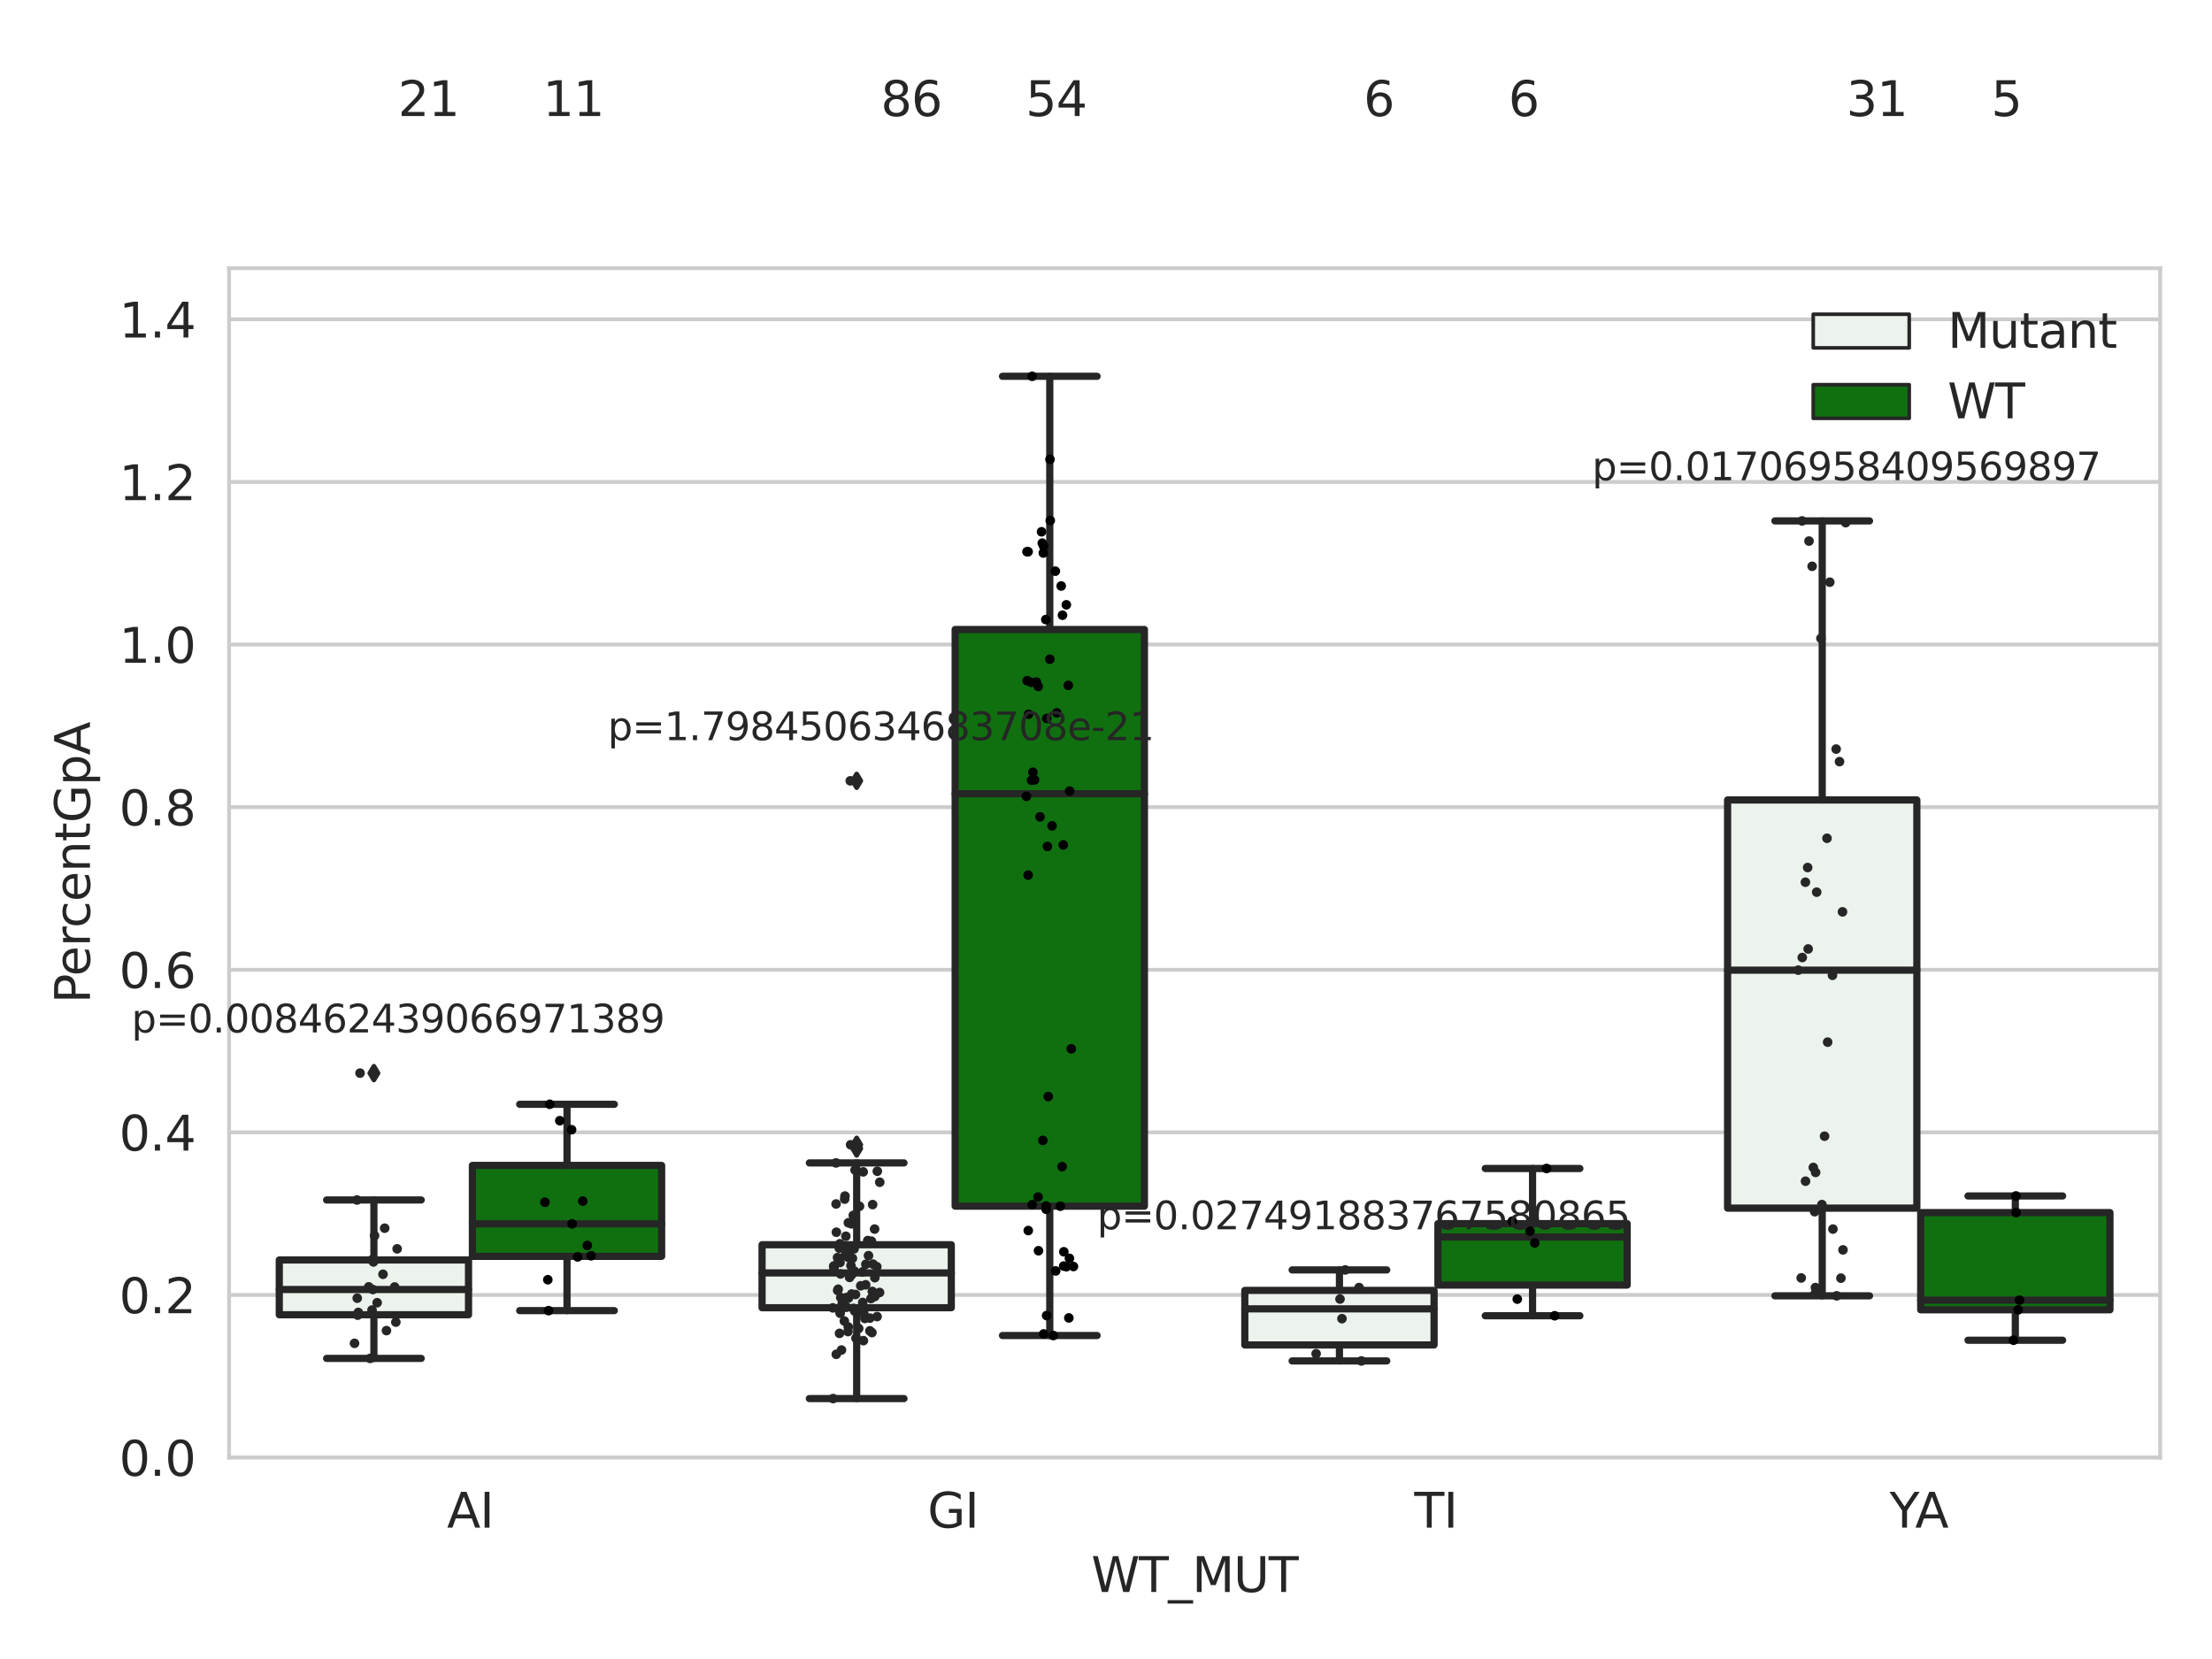 <?xml version="1.0" encoding="utf-8" standalone="no"?>
<!DOCTYPE svg PUBLIC "-//W3C//DTD SVG 1.1//EN"
  "http://www.w3.org/Graphics/SVG/1.1/DTD/svg11.dtd">
<svg xmlns:xlink="http://www.w3.org/1999/xlink" width="460.8pt" height="345.6pt" viewBox="0 0 460.8 345.6" xmlns="http://www.w3.org/2000/svg" version="1.1">
 <defs>
  <style type="text/css">*{stroke-linejoin: round; stroke-linecap: butt}</style>
 </defs>
 <g id="figure_1">
  <g id="patch_1">
   <path d="M 0 345.6 
L 460.8 345.6 
L 460.8 0 
L 0 0 
z
" style="fill: #ffffff"/>
  </g>
  <g id="axes_1">
   <g id="patch_2">
    <path d="M 47.72 303.64 
L 450 303.64 
L 450 55.865 
L 47.72 55.865 
z
" style="fill: #ffffff"/>
   </g>
   <g id="matplotlib.axis_1">
    <g id="xtick_1">
     <g id="text_1">
      <!-- AI -->
      <g style="fill: #262626" transform="translate(93.11 318.238)scale(0.1 -0.1)">
       <defs>
        <path id="DejaVuSans-41" d="M 2188 4044 
L 1331 1722 
L 3047 1722 
L 2188 4044 
z
M 1831 4666 
L 2547 4666 
L 4325 0 
L 3669 0 
L 3244 1197 
L 1141 1197 
L 716 0 
L 50 0 
L 1831 4666 
z
" transform="scale(0.016)"/>
        <path id="DejaVuSans-49" d="M 628 4666 
L 1259 4666 
L 1259 0 
L 628 0 
L 628 4666 
z
" transform="scale(0.016)"/>
       </defs>
       <use xlink:href="#DejaVuSans-41"/>
       <use xlink:href="#DejaVuSans-49" x="68.408"/>
      </g>
     </g>
    </g>
    <g id="xtick_2">
     <g id="text_2">
      <!-- GI -->
      <g style="fill: #262626" transform="translate(193.226 318.238)scale(0.1 -0.1)">
       <defs>
        <path id="DejaVuSans-47" d="M 3809 666 
L 3809 1919 
L 2778 1919 
L 2778 2438 
L 4434 2438 
L 4434 434 
Q 4069 175 3628 42 
Q 3188 -91 2688 -91 
Q 1594 -91 976 548 
Q 359 1188 359 2328 
Q 359 3472 976 4111 
Q 1594 4750 2688 4750 
Q 3144 4750 3555 4637 
Q 3966 4525 4313 4306 
L 4313 3634 
Q 3963 3931 3569 4081 
Q 3175 4231 2741 4231 
Q 1884 4231 1454 3753 
Q 1025 3275 1025 2328 
Q 1025 1384 1454 906 
Q 1884 428 2741 428 
Q 3075 428 3337 486 
Q 3600 544 3809 666 
z
" transform="scale(0.016)"/>
       </defs>
       <use xlink:href="#DejaVuSans-47"/>
       <use xlink:href="#DejaVuSans-49" x="77.49"/>
      </g>
     </g>
    </g>
    <g id="xtick_3">
     <g id="text_3">
      <!-- TI -->
      <g style="fill: #262626" transform="translate(294.616 318.238)scale(0.1 -0.1)">
       <defs>
        <path id="DejaVuSans-54" d="M -19 4666 
L 3928 4666 
L 3928 4134 
L 2272 4134 
L 2272 0 
L 1638 0 
L 1638 4134 
L -19 4134 
L -19 4666 
z
" transform="scale(0.016)"/>
       </defs>
       <use xlink:href="#DejaVuSans-54"/>
       <use xlink:href="#DejaVuSans-49" x="61.084"/>
      </g>
     </g>
    </g>
    <g id="xtick_4">
     <g id="text_4">
      <!-- YA -->
      <g style="fill: #262626" transform="translate(393.628 318.238)scale(0.1 -0.1)">
       <defs>
        <path id="DejaVuSans-59" d="M -13 4666 
L 666 4666 
L 1959 2747 
L 3244 4666 
L 3922 4666 
L 2272 2222 
L 2272 0 
L 1638 0 
L 1638 2222 
L -13 4666 
z
" transform="scale(0.016)"/>
       </defs>
       <use xlink:href="#DejaVuSans-59"/>
       <use xlink:href="#DejaVuSans-41" x="53.334"/>
      </g>
     </g>
    </g>
    <g id="text_5">
     <!-- WT_MUT -->
     <g style="fill: #262626" transform="translate(227.335 331.638)scale(0.1 -0.1)">
      <defs>
       <path id="DejaVuSans-57" d="M 213 4666 
L 850 4666 
L 1831 722 
L 2809 4666 
L 3519 4666 
L 4500 722 
L 5478 4666 
L 6119 4666 
L 4947 0 
L 4153 0 
L 3169 4050 
L 2175 0 
L 1381 0 
L 213 4666 
z
" transform="scale(0.016)"/>
       <path id="DejaVuSans-5f" d="M 3263 -1063 
L 3263 -1509 
L -63 -1509 
L -63 -1063 
L 3263 -1063 
z
" transform="scale(0.016)"/>
       <path id="DejaVuSans-4d" d="M 628 4666 
L 1569 4666 
L 2759 1491 
L 3956 4666 
L 4897 4666 
L 4897 0 
L 4281 0 
L 4281 4097 
L 3078 897 
L 2444 897 
L 1241 4097 
L 1241 0 
L 628 0 
L 628 4666 
z
" transform="scale(0.016)"/>
       <path id="DejaVuSans-55" d="M 556 4666 
L 1191 4666 
L 1191 1831 
Q 1191 1081 1462 751 
Q 1734 422 2344 422 
Q 2950 422 3222 751 
Q 3494 1081 3494 1831 
L 3494 4666 
L 4128 4666 
L 4128 1753 
Q 4128 841 3676 375 
Q 3225 -91 2344 -91 
Q 1459 -91 1007 375 
Q 556 841 556 1753 
L 556 4666 
z
" transform="scale(0.016)"/>
      </defs>
      <use xlink:href="#DejaVuSans-57"/>
      <use xlink:href="#DejaVuSans-54" x="98.877"/>
      <use xlink:href="#DejaVuSans-5f" x="159.961"/>
      <use xlink:href="#DejaVuSans-4d" x="209.961"/>
      <use xlink:href="#DejaVuSans-55" x="296.24"/>
      <use xlink:href="#DejaVuSans-54" x="369.434"/>
     </g>
    </g>
   </g>
   <g id="matplotlib.axis_2">
    <g id="ytick_1">
     <g id="line2d_1">
      <path d="M 47.72 303.64 
L 450 303.64 
" clip-path="url(#pe6569a2339)" style="fill: none; stroke: #cccccc; stroke-width: 0.8; stroke-linecap: round"/>
     </g>
     <g id="text_6">
      <!-- 0.0 -->
      <g style="fill: #262626" transform="translate(24.817 307.439)scale(0.1 -0.1)">
       <defs>
        <path id="DejaVuSans-30" d="M 2034 4250 
Q 1547 4250 1301 3770 
Q 1056 3291 1056 2328 
Q 1056 1369 1301 889 
Q 1547 409 2034 409 
Q 2525 409 2770 889 
Q 3016 1369 3016 2328 
Q 3016 3291 2770 3770 
Q 2525 4250 2034 4250 
z
M 2034 4750 
Q 2819 4750 3233 4129 
Q 3647 3509 3647 2328 
Q 3647 1150 3233 529 
Q 2819 -91 2034 -91 
Q 1250 -91 836 529 
Q 422 1150 422 2328 
Q 422 3509 836 4129 
Q 1250 4750 2034 4750 
z
" transform="scale(0.016)"/>
        <path id="DejaVuSans-2e" d="M 684 794 
L 1344 794 
L 1344 0 
L 684 0 
L 684 794 
z
" transform="scale(0.016)"/>
       </defs>
       <use xlink:href="#DejaVuSans-30"/>
       <use xlink:href="#DejaVuSans-2e" x="63.623"/>
       <use xlink:href="#DejaVuSans-30" x="95.41"/>
      </g>
     </g>
    </g>
    <g id="ytick_2">
     <g id="line2d_2">
      <path d="M 47.72 269.765 
L 450 269.765 
" clip-path="url(#pe6569a2339)" style="fill: none; stroke: #cccccc; stroke-width: 0.8; stroke-linecap: round"/>
     </g>
     <g id="text_7">
      <!-- 0.2 -->
      <g style="fill: #262626" transform="translate(24.817 273.565)scale(0.1 -0.1)">
       <defs>
        <path id="DejaVuSans-32" d="M 1228 531 
L 3431 531 
L 3431 0 
L 469 0 
L 469 531 
Q 828 903 1448 1529 
Q 2069 2156 2228 2338 
Q 2531 2678 2651 2914 
Q 2772 3150 2772 3378 
Q 2772 3750 2511 3984 
Q 2250 4219 1831 4219 
Q 1534 4219 1204 4116 
Q 875 4013 500 3803 
L 500 4441 
Q 881 4594 1212 4672 
Q 1544 4750 1819 4750 
Q 2544 4750 2975 4387 
Q 3406 4025 3406 3419 
Q 3406 3131 3298 2873 
Q 3191 2616 2906 2266 
Q 2828 2175 2409 1742 
Q 1991 1309 1228 531 
z
" transform="scale(0.016)"/>
       </defs>
       <use xlink:href="#DejaVuSans-30"/>
       <use xlink:href="#DejaVuSans-2e" x="63.623"/>
       <use xlink:href="#DejaVuSans-32" x="95.41"/>
      </g>
     </g>
    </g>
    <g id="ytick_3">
     <g id="line2d_3">
      <path d="M 47.72 235.891 
L 450 235.891 
" clip-path="url(#pe6569a2339)" style="fill: none; stroke: #cccccc; stroke-width: 0.8; stroke-linecap: round"/>
     </g>
     <g id="text_8">
      <!-- 0.4 -->
      <g style="fill: #262626" transform="translate(24.817 239.69)scale(0.1 -0.1)">
       <defs>
        <path id="DejaVuSans-34" d="M 2419 4116 
L 825 1625 
L 2419 1625 
L 2419 4116 
z
M 2253 4666 
L 3047 4666 
L 3047 1625 
L 3713 1625 
L 3713 1100 
L 3047 1100 
L 3047 0 
L 2419 0 
L 2419 1100 
L 313 1100 
L 313 1709 
L 2253 4666 
z
" transform="scale(0.016)"/>
       </defs>
       <use xlink:href="#DejaVuSans-30"/>
       <use xlink:href="#DejaVuSans-2e" x="63.623"/>
       <use xlink:href="#DejaVuSans-34" x="95.41"/>
      </g>
     </g>
    </g>
    <g id="ytick_4">
     <g id="line2d_4">
      <path d="M 47.72 202.016 
L 450 202.016 
" clip-path="url(#pe6569a2339)" style="fill: none; stroke: #cccccc; stroke-width: 0.8; stroke-linecap: round"/>
     </g>
     <g id="text_9">
      <!-- 0.6 -->
      <g style="fill: #262626" transform="translate(24.817 205.815)scale(0.1 -0.1)">
       <defs>
        <path id="DejaVuSans-36" d="M 2113 2584 
Q 1688 2584 1439 2293 
Q 1191 2003 1191 1497 
Q 1191 994 1439 701 
Q 1688 409 2113 409 
Q 2538 409 2786 701 
Q 3034 994 3034 1497 
Q 3034 2003 2786 2293 
Q 2538 2584 2113 2584 
z
M 3366 4563 
L 3366 3988 
Q 3128 4100 2886 4159 
Q 2644 4219 2406 4219 
Q 1781 4219 1451 3797 
Q 1122 3375 1075 2522 
Q 1259 2794 1537 2939 
Q 1816 3084 2150 3084 
Q 2853 3084 3261 2657 
Q 3669 2231 3669 1497 
Q 3669 778 3244 343 
Q 2819 -91 2113 -91 
Q 1303 -91 875 529 
Q 447 1150 447 2328 
Q 447 3434 972 4092 
Q 1497 4750 2381 4750 
Q 2619 4750 2861 4703 
Q 3103 4656 3366 4563 
z
" transform="scale(0.016)"/>
       </defs>
       <use xlink:href="#DejaVuSans-30"/>
       <use xlink:href="#DejaVuSans-2e" x="63.623"/>
       <use xlink:href="#DejaVuSans-36" x="95.41"/>
      </g>
     </g>
    </g>
    <g id="ytick_5">
     <g id="line2d_5">
      <path d="M 47.72 168.142 
L 450 168.142 
" clip-path="url(#pe6569a2339)" style="fill: none; stroke: #cccccc; stroke-width: 0.8; stroke-linecap: round"/>
     </g>
     <g id="text_10">
      <!-- 0.8 -->
      <g style="fill: #262626" transform="translate(24.817 171.941)scale(0.1 -0.1)">
       <defs>
        <path id="DejaVuSans-38" d="M 2034 2216 
Q 1584 2216 1326 1975 
Q 1069 1734 1069 1313 
Q 1069 891 1326 650 
Q 1584 409 2034 409 
Q 2484 409 2743 651 
Q 3003 894 3003 1313 
Q 3003 1734 2745 1975 
Q 2488 2216 2034 2216 
z
M 1403 2484 
Q 997 2584 770 2862 
Q 544 3141 544 3541 
Q 544 4100 942 4425 
Q 1341 4750 2034 4750 
Q 2731 4750 3128 4425 
Q 3525 4100 3525 3541 
Q 3525 3141 3298 2862 
Q 3072 2584 2669 2484 
Q 3125 2378 3379 2068 
Q 3634 1759 3634 1313 
Q 3634 634 3220 271 
Q 2806 -91 2034 -91 
Q 1263 -91 848 271 
Q 434 634 434 1313 
Q 434 1759 690 2068 
Q 947 2378 1403 2484 
z
M 1172 3481 
Q 1172 3119 1398 2916 
Q 1625 2713 2034 2713 
Q 2441 2713 2670 2916 
Q 2900 3119 2900 3481 
Q 2900 3844 2670 4047 
Q 2441 4250 2034 4250 
Q 1625 4250 1398 4047 
Q 1172 3844 1172 3481 
z
" transform="scale(0.016)"/>
       </defs>
       <use xlink:href="#DejaVuSans-30"/>
       <use xlink:href="#DejaVuSans-2e" x="63.623"/>
       <use xlink:href="#DejaVuSans-38" x="95.41"/>
      </g>
     </g>
    </g>
    <g id="ytick_6">
     <g id="line2d_6">
      <path d="M 47.72 134.267 
L 450 134.267 
" clip-path="url(#pe6569a2339)" style="fill: none; stroke: #cccccc; stroke-width: 0.8; stroke-linecap: round"/>
     </g>
     <g id="text_11">
      <!-- 1.0 -->
      <g style="fill: #262626" transform="translate(24.817 138.066)scale(0.1 -0.1)">
       <defs>
        <path id="DejaVuSans-31" d="M 794 531 
L 1825 531 
L 1825 4091 
L 703 3866 
L 703 4441 
L 1819 4666 
L 2450 4666 
L 2450 531 
L 3481 531 
L 3481 0 
L 794 0 
L 794 531 
z
" transform="scale(0.016)"/>
       </defs>
       <use xlink:href="#DejaVuSans-31"/>
       <use xlink:href="#DejaVuSans-2e" x="63.623"/>
       <use xlink:href="#DejaVuSans-30" x="95.41"/>
      </g>
     </g>
    </g>
    <g id="ytick_7">
     <g id="line2d_7">
      <path d="M 47.72 100.392 
L 450 100.392 
" clip-path="url(#pe6569a2339)" style="fill: none; stroke: #cccccc; stroke-width: 0.8; stroke-linecap: round"/>
     </g>
     <g id="text_12">
      <!-- 1.2 -->
      <g style="fill: #262626" transform="translate(24.817 104.192)scale(0.1 -0.1)">
       <use xlink:href="#DejaVuSans-31"/>
       <use xlink:href="#DejaVuSans-2e" x="63.623"/>
       <use xlink:href="#DejaVuSans-32" x="95.41"/>
      </g>
     </g>
    </g>
    <g id="ytick_8">
     <g id="line2d_8">
      <path d="M 47.72 66.518 
L 450 66.518 
" clip-path="url(#pe6569a2339)" style="fill: none; stroke: #cccccc; stroke-width: 0.8; stroke-linecap: round"/>
     </g>
     <g id="text_13">
      <!-- 1.4 -->
      <g style="fill: #262626" transform="translate(24.817 70.317)scale(0.1 -0.1)">
       <use xlink:href="#DejaVuSans-31"/>
       <use xlink:href="#DejaVuSans-2e" x="63.623"/>
       <use xlink:href="#DejaVuSans-34" x="95.41"/>
      </g>
     </g>
    </g>
    <g id="text_14">
     <!-- PercentGpA -->
     <g style="fill: #262626" transform="translate(18.737 209.029)rotate(-90)scale(0.1 -0.1)">
      <defs>
       <path id="DejaVuSans-50" d="M 1259 4147 
L 1259 2394 
L 2053 2394 
Q 2494 2394 2734 2622 
Q 2975 2850 2975 3272 
Q 2975 3691 2734 3919 
Q 2494 4147 2053 4147 
L 1259 4147 
z
M 628 4666 
L 2053 4666 
Q 2838 4666 3239 4311 
Q 3641 3956 3641 3272 
Q 3641 2581 3239 2228 
Q 2838 1875 2053 1875 
L 1259 1875 
L 1259 0 
L 628 0 
L 628 4666 
z
" transform="scale(0.016)"/>
       <path id="DejaVuSans-65" d="M 3597 1894 
L 3597 1613 
L 953 1613 
Q 991 1019 1311 708 
Q 1631 397 2203 397 
Q 2534 397 2845 478 
Q 3156 559 3463 722 
L 3463 178 
Q 3153 47 2828 -22 
Q 2503 -91 2169 -91 
Q 1331 -91 842 396 
Q 353 884 353 1716 
Q 353 2575 817 3079 
Q 1281 3584 2069 3584 
Q 2775 3584 3186 3129 
Q 3597 2675 3597 1894 
z
M 3022 2063 
Q 3016 2534 2758 2815 
Q 2500 3097 2075 3097 
Q 1594 3097 1305 2825 
Q 1016 2553 972 2059 
L 3022 2063 
z
" transform="scale(0.016)"/>
       <path id="DejaVuSans-72" d="M 2631 2963 
Q 2534 3019 2420 3045 
Q 2306 3072 2169 3072 
Q 1681 3072 1420 2755 
Q 1159 2438 1159 1844 
L 1159 0 
L 581 0 
L 581 3500 
L 1159 3500 
L 1159 2956 
Q 1341 3275 1631 3429 
Q 1922 3584 2338 3584 
Q 2397 3584 2469 3576 
Q 2541 3569 2628 3553 
L 2631 2963 
z
" transform="scale(0.016)"/>
       <path id="DejaVuSans-63" d="M 3122 3366 
L 3122 2828 
Q 2878 2963 2633 3030 
Q 2388 3097 2138 3097 
Q 1578 3097 1268 2742 
Q 959 2388 959 1747 
Q 959 1106 1268 751 
Q 1578 397 2138 397 
Q 2388 397 2633 464 
Q 2878 531 3122 666 
L 3122 134 
Q 2881 22 2623 -34 
Q 2366 -91 2075 -91 
Q 1284 -91 818 406 
Q 353 903 353 1747 
Q 353 2603 823 3093 
Q 1294 3584 2113 3584 
Q 2378 3584 2631 3529 
Q 2884 3475 3122 3366 
z
" transform="scale(0.016)"/>
       <path id="DejaVuSans-6e" d="M 3513 2113 
L 3513 0 
L 2938 0 
L 2938 2094 
Q 2938 2591 2744 2837 
Q 2550 3084 2163 3084 
Q 1697 3084 1428 2787 
Q 1159 2491 1159 1978 
L 1159 0 
L 581 0 
L 581 3500 
L 1159 3500 
L 1159 2956 
Q 1366 3272 1645 3428 
Q 1925 3584 2291 3584 
Q 2894 3584 3203 3211 
Q 3513 2838 3513 2113 
z
" transform="scale(0.016)"/>
       <path id="DejaVuSans-74" d="M 1172 4494 
L 1172 3500 
L 2356 3500 
L 2356 3053 
L 1172 3053 
L 1172 1153 
Q 1172 725 1289 603 
Q 1406 481 1766 481 
L 2356 481 
L 2356 0 
L 1766 0 
Q 1100 0 847 248 
Q 594 497 594 1153 
L 594 3053 
L 172 3053 
L 172 3500 
L 594 3500 
L 594 4494 
L 1172 4494 
z
" transform="scale(0.016)"/>
       <path id="DejaVuSans-70" d="M 1159 525 
L 1159 -1331 
L 581 -1331 
L 581 3500 
L 1159 3500 
L 1159 2969 
Q 1341 3281 1617 3432 
Q 1894 3584 2278 3584 
Q 2916 3584 3314 3078 
Q 3713 2572 3713 1747 
Q 3713 922 3314 415 
Q 2916 -91 2278 -91 
Q 1894 -91 1617 61 
Q 1341 213 1159 525 
z
M 3116 1747 
Q 3116 2381 2855 2742 
Q 2594 3103 2138 3103 
Q 1681 3103 1420 2742 
Q 1159 2381 1159 1747 
Q 1159 1113 1420 752 
Q 1681 391 2138 391 
Q 2594 391 2855 752 
Q 3116 1113 3116 1747 
z
" transform="scale(0.016)"/>
      </defs>
      <use xlink:href="#DejaVuSans-50"/>
      <use xlink:href="#DejaVuSans-65" x="56.678"/>
      <use xlink:href="#DejaVuSans-72" x="118.201"/>
      <use xlink:href="#DejaVuSans-63" x="157.064"/>
      <use xlink:href="#DejaVuSans-65" x="212.045"/>
      <use xlink:href="#DejaVuSans-6e" x="273.568"/>
      <use xlink:href="#DejaVuSans-74" x="336.947"/>
      <use xlink:href="#DejaVuSans-47" x="376.156"/>
      <use xlink:href="#DejaVuSans-70" x="453.646"/>
      <use xlink:href="#DejaVuSans-41" x="517.123"/>
     </g>
    </g>
   </g>
   <g id="patch_3">
    <path d="M 58.179 273.887 
L 97.603 273.887 
L 97.603 262.474 
L 58.179 262.474 
L 58.179 273.887 
z
" clip-path="url(#pe6569a2339)" style="fill: #ecf2ec; stroke: #262626; stroke-width: 1.5; stroke-linejoin: miter"/>
   </g>
   <g id="patch_4">
    <path d="M 98.407 261.717 
L 137.831 261.717 
L 137.831 242.778 
L 98.407 242.778 
L 98.407 261.717 
z
" clip-path="url(#pe6569a2339)" style="fill: #107010; stroke: #262626; stroke-width: 1.5; stroke-linejoin: miter"/>
   </g>
   <g id="patch_5">
    <path d="M 158.749 272.422 
L 198.173 272.422 
L 198.173 259.303 
L 158.749 259.303 
L 158.749 272.422 
z
" clip-path="url(#pe6569a2339)" style="fill: #ecf2ec; stroke: #262626; stroke-width: 1.5; stroke-linejoin: miter"/>
   </g>
   <g id="patch_6">
    <path d="M 198.977 251.263 
L 238.401 251.263 
L 238.401 131.132 
L 198.977 131.132 
L 198.977 251.263 
z
" clip-path="url(#pe6569a2339)" style="fill: #107010; stroke: #262626; stroke-width: 1.5; stroke-linejoin: miter"/>
   </g>
   <g id="patch_7">
    <path d="M 259.319 280.177 
L 298.743 280.177 
L 298.743 268.816 
L 259.319 268.816 
L 259.319 280.177 
z
" clip-path="url(#pe6569a2339)" style="fill: #ecf2ec; stroke: #262626; stroke-width: 1.5; stroke-linejoin: miter"/>
   </g>
   <g id="patch_8">
    <path d="M 299.547 267.701 
L 338.971 267.701 
L 338.971 254.907 
L 299.547 254.907 
L 299.547 267.701 
z
" clip-path="url(#pe6569a2339)" style="fill: #107010; stroke: #262626; stroke-width: 1.5; stroke-linejoin: miter"/>
   </g>
   <g id="patch_9">
    <path d="M 359.889 251.677 
L 399.313 251.677 
L 399.313 166.644 
L 359.889 166.644 
L 359.889 251.677 
z
" clip-path="url(#pe6569a2339)" style="fill: #ecf2ec; stroke: #262626; stroke-width: 1.5; stroke-linejoin: miter"/>
   </g>
   <g id="patch_10">
    <path d="M 400.117 272.859 
L 439.541 272.859 
L 439.541 252.605 
L 400.117 252.605 
L 400.117 272.859 
z
" clip-path="url(#pe6569a2339)" style="fill: #107010; stroke: #262626; stroke-width: 1.5; stroke-linejoin: miter"/>
   </g>
   <g id="patch_11">
    <path d="M 98.005 303.64 
L 98.005 303.64 
L 98.005 303.64 
L 98.005 303.64 
z
" clip-path="url(#pe6569a2339)" style="fill: #ecf2ec; stroke: #262626; stroke-width: 0.75; stroke-linejoin: miter"/>
   </g>
   <g id="patch_12">
    <path d="M 98.005 303.64 
L 98.005 303.64 
L 98.005 303.64 
L 98.005 303.64 
z
" clip-path="url(#pe6569a2339)" style="fill: #107010; stroke: #262626; stroke-width: 0.75; stroke-linejoin: miter"/>
   </g>
   <g id="PathCollection_1"/>
   <g id="PathCollection_2"/>
   <g id="line2d_9">
    <path d="M 77.891 273.887 
L 77.891 282.979 
" clip-path="url(#pe6569a2339)" style="fill: none; stroke: #262626; stroke-width: 1.5; stroke-linecap: round"/>
   </g>
   <g id="line2d_10">
    <path d="M 77.891 262.474 
L 77.891 249.979 
" clip-path="url(#pe6569a2339)" style="fill: none; stroke: #262626; stroke-width: 1.5; stroke-linecap: round"/>
   </g>
   <g id="line2d_11">
    <path d="M 68.035 282.979 
L 87.747 282.979 
" clip-path="url(#pe6569a2339)" style="fill: none; stroke: #262626; stroke-width: 1.5; stroke-linecap: round"/>
   </g>
   <g id="line2d_12">
    <path d="M 68.035 249.979 
L 87.747 249.979 
" clip-path="url(#pe6569a2339)" style="fill: none; stroke: #262626; stroke-width: 1.5; stroke-linecap: round"/>
   </g>
   <g id="line2d_13">
    <defs>
     <path id="m7a39bc5aa8" d="M -0 1.414 
L 0.849 0 
L 0 -1.414 
L -0.849 -0 
z
" style="stroke: #262626; stroke-linejoin: miter"/>
    </defs>
    <g clip-path="url(#pe6569a2339)">
     <use xlink:href="#m7a39bc5aa8" x="77.891" y="223.55" style="fill: #262626; stroke: #262626; stroke-linejoin: miter"/>
    </g>
   </g>
   <g id="line2d_14">
    <path d="M 118.119 261.717 
L 118.119 273.026 
" clip-path="url(#pe6569a2339)" style="fill: none; stroke: #262626; stroke-width: 1.5; stroke-linecap: round"/>
   </g>
   <g id="line2d_15">
    <path d="M 118.119 242.778 
L 118.119 230.043 
" clip-path="url(#pe6569a2339)" style="fill: none; stroke: #262626; stroke-width: 1.5; stroke-linecap: round"/>
   </g>
   <g id="line2d_16">
    <path d="M 108.263 273.026 
L 127.975 273.026 
" clip-path="url(#pe6569a2339)" style="fill: none; stroke: #262626; stroke-width: 1.5; stroke-linecap: round"/>
   </g>
   <g id="line2d_17">
    <path d="M 108.263 230.043 
L 127.975 230.043 
" clip-path="url(#pe6569a2339)" style="fill: none; stroke: #262626; stroke-width: 1.5; stroke-linecap: round"/>
   </g>
   <g id="line2d_18"/>
   <g id="line2d_19">
    <path d="M 178.461 272.422 
L 178.461 291.35 
" clip-path="url(#pe6569a2339)" style="fill: none; stroke: #262626; stroke-width: 1.5; stroke-linecap: round"/>
   </g>
   <g id="line2d_20">
    <path d="M 178.461 259.303 
L 178.461 242.255 
" clip-path="url(#pe6569a2339)" style="fill: none; stroke: #262626; stroke-width: 1.5; stroke-linecap: round"/>
   </g>
   <g id="line2d_21">
    <path d="M 168.605 291.35 
L 188.317 291.35 
" clip-path="url(#pe6569a2339)" style="fill: none; stroke: #262626; stroke-width: 1.5; stroke-linecap: round"/>
   </g>
   <g id="line2d_22">
    <path d="M 168.605 242.255 
L 188.317 242.255 
" clip-path="url(#pe6569a2339)" style="fill: none; stroke: #262626; stroke-width: 1.5; stroke-linecap: round"/>
   </g>
   <g id="line2d_23">
    <g clip-path="url(#pe6569a2339)">
     <use xlink:href="#m7a39bc5aa8" x="178.461" y="238.475" style="fill: #262626; stroke: #262626; stroke-linejoin: miter"/>
     <use xlink:href="#m7a39bc5aa8" x="178.461" y="239.254" style="fill: #262626; stroke: #262626; stroke-linejoin: miter"/>
     <use xlink:href="#m7a39bc5aa8" x="178.461" y="162.66" style="fill: #262626; stroke: #262626; stroke-linejoin: miter"/>
    </g>
   </g>
   <g id="line2d_24">
    <path d="M 218.689 251.263 
L 218.689 278.212 
" clip-path="url(#pe6569a2339)" style="fill: none; stroke: #262626; stroke-width: 1.5; stroke-linecap: round"/>
   </g>
   <g id="line2d_25">
    <path d="M 218.689 131.132 
L 218.689 78.39 
" clip-path="url(#pe6569a2339)" style="fill: none; stroke: #262626; stroke-width: 1.5; stroke-linecap: round"/>
   </g>
   <g id="line2d_26">
    <path d="M 208.833 278.212 
L 228.545 278.212 
" clip-path="url(#pe6569a2339)" style="fill: none; stroke: #262626; stroke-width: 1.5; stroke-linecap: round"/>
   </g>
   <g id="line2d_27">
    <path d="M 208.833 78.39 
L 228.545 78.39 
" clip-path="url(#pe6569a2339)" style="fill: none; stroke: #262626; stroke-width: 1.5; stroke-linecap: round"/>
   </g>
   <g id="line2d_28"/>
   <g id="line2d_29">
    <path d="M 279.031 280.177 
L 279.031 283.506 
" clip-path="url(#pe6569a2339)" style="fill: none; stroke: #262626; stroke-width: 1.5; stroke-linecap: round"/>
   </g>
   <g id="line2d_30">
    <path d="M 279.031 268.816 
L 279.031 264.55 
" clip-path="url(#pe6569a2339)" style="fill: none; stroke: #262626; stroke-width: 1.5; stroke-linecap: round"/>
   </g>
   <g id="line2d_31">
    <path d="M 269.175 283.506 
L 288.887 283.506 
" clip-path="url(#pe6569a2339)" style="fill: none; stroke: #262626; stroke-width: 1.5; stroke-linecap: round"/>
   </g>
   <g id="line2d_32">
    <path d="M 269.175 264.55 
L 288.887 264.55 
" clip-path="url(#pe6569a2339)" style="fill: none; stroke: #262626; stroke-width: 1.5; stroke-linecap: round"/>
   </g>
   <g id="line2d_33"/>
   <g id="line2d_34">
    <path d="M 319.259 267.701 
L 319.259 274.096 
" clip-path="url(#pe6569a2339)" style="fill: none; stroke: #262626; stroke-width: 1.5; stroke-linecap: round"/>
   </g>
   <g id="line2d_35">
    <path d="M 319.259 254.907 
L 319.259 243.419 
" clip-path="url(#pe6569a2339)" style="fill: none; stroke: #262626; stroke-width: 1.5; stroke-linecap: round"/>
   </g>
   <g id="line2d_36">
    <path d="M 309.403 274.096 
L 329.115 274.096 
" clip-path="url(#pe6569a2339)" style="fill: none; stroke: #262626; stroke-width: 1.5; stroke-linecap: round"/>
   </g>
   <g id="line2d_37">
    <path d="M 309.403 243.419 
L 329.115 243.419 
" clip-path="url(#pe6569a2339)" style="fill: none; stroke: #262626; stroke-width: 1.5; stroke-linecap: round"/>
   </g>
   <g id="line2d_38"/>
   <g id="line2d_39">
    <path d="M 379.601 251.677 
L 379.601 269.945 
" clip-path="url(#pe6569a2339)" style="fill: none; stroke: #262626; stroke-width: 1.5; stroke-linecap: round"/>
   </g>
   <g id="line2d_40">
    <path d="M 379.601 166.644 
L 379.601 108.515 
" clip-path="url(#pe6569a2339)" style="fill: none; stroke: #262626; stroke-width: 1.5; stroke-linecap: round"/>
   </g>
   <g id="line2d_41">
    <path d="M 369.745 269.945 
L 389.457 269.945 
" clip-path="url(#pe6569a2339)" style="fill: none; stroke: #262626; stroke-width: 1.5; stroke-linecap: round"/>
   </g>
   <g id="line2d_42">
    <path d="M 369.745 108.515 
L 389.457 108.515 
" clip-path="url(#pe6569a2339)" style="fill: none; stroke: #262626; stroke-width: 1.5; stroke-linecap: round"/>
   </g>
   <g id="line2d_43"/>
   <g id="line2d_44">
    <path d="M 419.829 272.859 
L 419.829 279.195 
" clip-path="url(#pe6569a2339)" style="fill: none; stroke: #262626; stroke-width: 1.5; stroke-linecap: round"/>
   </g>
   <g id="line2d_45">
    <path d="M 419.829 252.605 
L 419.829 249.137 
" clip-path="url(#pe6569a2339)" style="fill: none; stroke: #262626; stroke-width: 1.5; stroke-linecap: round"/>
   </g>
   <g id="line2d_46">
    <path d="M 409.973 279.195 
L 429.685 279.195 
" clip-path="url(#pe6569a2339)" style="fill: none; stroke: #262626; stroke-width: 1.5; stroke-linecap: round"/>
   </g>
   <g id="line2d_47">
    <path d="M 409.973 249.137 
L 429.685 249.137 
" clip-path="url(#pe6569a2339)" style="fill: none; stroke: #262626; stroke-width: 1.5; stroke-linecap: round"/>
   </g>
   <g id="line2d_48"/>
   <g id="line2d_49">
    <path d="M 58.179 268.629 
L 97.603 268.629 
" clip-path="url(#pe6569a2339)" style="fill: none; stroke: #262626; stroke-width: 1.5; stroke-linecap: round"/>
   </g>
   <g id="line2d_50">
    <path d="M 98.407 254.949 
L 137.831 254.949 
" clip-path="url(#pe6569a2339)" style="fill: none; stroke: #262626; stroke-width: 1.5; stroke-linecap: round"/>
   </g>
   <g id="line2d_51">
    <path d="M 158.749 265.172 
L 198.173 265.172 
" clip-path="url(#pe6569a2339)" style="fill: none; stroke: #262626; stroke-width: 1.5; stroke-linecap: round"/>
   </g>
   <g id="line2d_52">
    <path d="M 198.977 165.346 
L 238.401 165.346 
" clip-path="url(#pe6569a2339)" style="fill: none; stroke: #262626; stroke-width: 1.5; stroke-linecap: round"/>
   </g>
   <g id="line2d_53">
    <path d="M 259.319 272.657 
L 298.743 272.657 
" clip-path="url(#pe6569a2339)" style="fill: none; stroke: #262626; stroke-width: 1.5; stroke-linecap: round"/>
   </g>
   <g id="line2d_54">
    <path d="M 299.547 257.691 
L 338.971 257.691 
" clip-path="url(#pe6569a2339)" style="fill: none; stroke: #262626; stroke-width: 1.5; stroke-linecap: round"/>
   </g>
   <g id="line2d_55">
    <path d="M 359.889 202.1 
L 399.313 202.1 
" clip-path="url(#pe6569a2339)" style="fill: none; stroke: #262626; stroke-width: 1.5; stroke-linecap: round"/>
   </g>
   <g id="line2d_56">
    <path d="M 400.117 270.851 
L 439.541 270.851 
" clip-path="url(#pe6569a2339)" style="fill: none; stroke: #262626; stroke-width: 1.5; stroke-linecap: round"/>
   </g>
   <g id="patch_13">
    <path d="M 47.72 303.64 
L 47.72 55.865 
" style="fill: none; stroke: #cccccc; stroke-width: 0.8; stroke-linejoin: miter; stroke-linecap: square"/>
   </g>
   <g id="patch_14">
    <path d="M 450 303.64 
L 450 55.865 
" style="fill: none; stroke: #cccccc; stroke-width: 0.8; stroke-linejoin: miter; stroke-linecap: square"/>
   </g>
   <g id="patch_15">
    <path d="M 47.72 303.64 
L 450 303.64 
" style="fill: none; stroke: #cccccc; stroke-width: 0.8; stroke-linejoin: miter; stroke-linecap: square"/>
   </g>
   <g id="patch_16">
    <path d="M 47.72 55.865 
L 450 55.865 
" style="fill: none; stroke: #cccccc; stroke-width: 0.8; stroke-linejoin: miter; stroke-linecap: square"/>
   </g>
   <g id="PathCollection_3">
    <defs>
     <path id="C0_0_dbc5123a23" d="M 0 1 
C 0.265 1 0.52 0.895 0.707 0.707 
C 0.895 0.52 1 0.265 1 -0 
C 1 -0.265 0.895 -0.52 0.707 -0.707 
C 0.52 -0.895 0.265 -1 0 -1 
C -0.265 -1 -0.52 -0.895 -0.707 -0.707 
C -0.895 -0.52 -1 -0.265 -1 0 
C -1 0.265 -0.895 0.52 -0.707 0.707 
C -0.52 0.895 -0.265 1 0 1 
z
"/>
    </defs>
    <g clip-path="url(#pe6569a2339)">
     <use xlink:href="#C0_0_dbc5123a23" x="74.639" y="273.405" style="fill: #262626"/>
    </g>
    <g clip-path="url(#pe6569a2339)">
     <use xlink:href="#C0_0_dbc5123a23" x="78.569" y="271.381" style="fill: #262626"/>
    </g>
    <g clip-path="url(#pe6569a2339)">
     <use xlink:href="#C0_0_dbc5123a23" x="79.786" y="265.454" style="fill: #262626"/>
    </g>
    <g clip-path="url(#pe6569a2339)">
     <use xlink:href="#C0_0_dbc5123a23" x="77.45" y="262.474" style="fill: #262626"/>
    </g>
    <g clip-path="url(#pe6569a2339)">
     <use xlink:href="#C0_0_dbc5123a23" x="77.501" y="272.903" style="fill: #262626"/>
    </g>
    <g clip-path="url(#pe6569a2339)">
     <use xlink:href="#C0_0_dbc5123a23" x="74.421" y="270.437" style="fill: #262626"/>
    </g>
    <g clip-path="url(#pe6569a2339)">
     <use xlink:href="#C0_0_dbc5123a23" x="80.505" y="277.192" style="fill: #262626"/>
    </g>
    <g clip-path="url(#pe6569a2339)">
     <use xlink:href="#C0_0_dbc5123a23" x="77.676" y="268.629" style="fill: #262626"/>
    </g>
    <g clip-path="url(#pe6569a2339)">
     <use xlink:href="#C0_0_dbc5123a23" x="73.856" y="279.84" style="fill: #262626"/>
    </g>
    <g clip-path="url(#pe6569a2339)">
     <use xlink:href="#C0_0_dbc5123a23" x="77.796" y="262.883" style="fill: #262626"/>
    </g>
    <g clip-path="url(#pe6569a2339)">
     <use xlink:href="#C0_0_dbc5123a23" x="77.88" y="273.887" style="fill: #262626"/>
    </g>
    <g clip-path="url(#pe6569a2339)">
     <use xlink:href="#C0_0_dbc5123a23" x="74.37" y="249.979" style="fill: #262626"/>
    </g>
    <g clip-path="url(#pe6569a2339)">
     <use xlink:href="#C0_0_dbc5123a23" x="82.214" y="268.101" style="fill: #262626"/>
    </g>
    <g clip-path="url(#pe6569a2339)">
     <use xlink:href="#C0_0_dbc5123a23" x="82.733" y="260.157" style="fill: #262626"/>
    </g>
    <g clip-path="url(#pe6569a2339)">
     <use xlink:href="#C0_0_dbc5123a23" x="75.003" y="223.55" style="fill: #262626"/>
    </g>
    <g clip-path="url(#pe6569a2339)">
     <use xlink:href="#C0_0_dbc5123a23" x="80.134" y="255.856" style="fill: #262626"/>
    </g>
    <g clip-path="url(#pe6569a2339)">
     <use xlink:href="#C0_0_dbc5123a23" x="74.52" y="273.973" style="fill: #262626"/>
    </g>
    <g clip-path="url(#pe6569a2339)">
     <use xlink:href="#C0_0_dbc5123a23" x="77.111" y="282.979" style="fill: #262626"/>
    </g>
    <g clip-path="url(#pe6569a2339)">
     <use xlink:href="#C0_0_dbc5123a23" x="82.462" y="275.421" style="fill: #262626"/>
    </g>
    <g clip-path="url(#pe6569a2339)">
     <use xlink:href="#C0_0_dbc5123a23" x="76.816" y="268.075" style="fill: #262626"/>
    </g>
    <g clip-path="url(#pe6569a2339)">
     <use xlink:href="#C0_0_dbc5123a23" x="78.03" y="257.41" style="fill: #262626"/>
    </g>
   </g>
   <g id="PathCollection_4">
    <defs>
     <path id="C1_0_b9a49a82bd" d="M 0 1 
C 0.265 1 0.52 0.895 0.707 0.707 
C 0.895 0.52 1 0.265 1 -0 
C 1 -0.265 0.895 -0.52 0.707 -0.707 
C 0.52 -0.895 0.265 -1 0 -1 
C -0.265 -1 -0.52 -0.895 -0.707 -0.707 
C -0.895 -0.52 -1 -0.265 -1 0 
C -1 0.265 -0.895 0.52 -0.707 0.707 
C -0.52 0.895 -0.265 1 0 1 
z
"/>
    </defs>
    <g clip-path="url(#pe6569a2339)">
     <use xlink:href="#C1_0_b9a49a82bd" x="113.517" y="250.446"/>
    </g>
    <g clip-path="url(#pe6569a2339)">
     <use xlink:href="#C1_0_b9a49a82bd" x="123.143" y="261.601"/>
    </g>
    <g clip-path="url(#pe6569a2339)">
     <use xlink:href="#C1_0_b9a49a82bd" x="120.336" y="261.834"/>
    </g>
    <g clip-path="url(#pe6569a2339)">
     <use xlink:href="#C1_0_b9a49a82bd" x="119.074" y="235.342"/>
    </g>
    <g clip-path="url(#pe6569a2339)">
     <use xlink:href="#C1_0_b9a49a82bd" x="114.523" y="230.043"/>
    </g>
    <g clip-path="url(#pe6569a2339)">
     <use xlink:href="#C1_0_b9a49a82bd" x="114.123" y="266.592"/>
    </g>
    <g clip-path="url(#pe6569a2339)">
     <use xlink:href="#C1_0_b9a49a82bd" x="114.271" y="273.026"/>
    </g>
    <g clip-path="url(#pe6569a2339)">
     <use xlink:href="#C1_0_b9a49a82bd" x="116.619" y="233.461"/>
    </g>
    <g clip-path="url(#pe6569a2339)">
     <use xlink:href="#C1_0_b9a49a82bd" x="119.177" y="254.949"/>
    </g>
    <g clip-path="url(#pe6569a2339)">
     <use xlink:href="#C1_0_b9a49a82bd" x="122.355" y="259.448"/>
    </g>
    <g clip-path="url(#pe6569a2339)">
     <use xlink:href="#C1_0_b9a49a82bd" x="121.404" y="250.214"/>
    </g>
   </g>
   <g id="PathCollection_5">
    <defs>
     <path id="C2_0_310eeea50e" d="M 0 1 
C 0.265 1 0.52 0.895 0.707 0.707 
C 0.895 0.52 1 0.265 1 -0 
C 1 -0.265 0.895 -0.52 0.707 -0.707 
C 0.52 -0.895 0.265 -1 0 -1 
C -0.265 -1 -0.52 -0.895 -0.707 -0.707 
C -0.895 -0.52 -1 -0.265 -1 0 
C -1 0.265 -0.895 0.52 -0.707 0.707 
C -0.52 0.895 -0.265 1 0 1 
z
"/>
    </defs>
    <g clip-path="url(#pe6569a2339)">
     <use xlink:href="#C2_0_310eeea50e" x="182.242" y="270.083" style="fill: #262626"/>
    </g>
    <g clip-path="url(#pe6569a2339)">
     <use xlink:href="#C2_0_310eeea50e" x="178.123" y="243.746" style="fill: #262626"/>
    </g>
    <g clip-path="url(#pe6569a2339)">
     <use xlink:href="#C2_0_310eeea50e" x="175.445" y="271.597" style="fill: #262626"/>
    </g>
    <g clip-path="url(#pe6569a2339)">
     <use xlink:href="#C2_0_310eeea50e" x="173.499" y="272.458" style="fill: #262626"/>
    </g>
    <g clip-path="url(#pe6569a2339)">
     <use xlink:href="#C2_0_310eeea50e" x="177.468" y="265.474" style="fill: #262626"/>
    </g>
    <g clip-path="url(#pe6569a2339)">
     <use xlink:href="#C2_0_310eeea50e" x="177.2" y="238.475" style="fill: #262626"/>
    </g>
    <g clip-path="url(#pe6569a2339)">
     <use xlink:href="#C2_0_310eeea50e" x="176.433" y="260.323" style="fill: #262626"/>
    </g>
    <g clip-path="url(#pe6569a2339)">
     <use xlink:href="#C2_0_310eeea50e" x="176.308" y="270.309" style="fill: #262626"/>
    </g>
    <g clip-path="url(#pe6569a2339)">
     <use xlink:href="#C2_0_310eeea50e" x="179.049" y="251.29" style="fill: #262626"/>
    </g>
    <g clip-path="url(#pe6569a2339)">
     <use xlink:href="#C2_0_310eeea50e" x="179.936" y="273.556" style="fill: #262626"/>
    </g>
    <g clip-path="url(#pe6569a2339)">
     <use xlink:href="#C2_0_310eeea50e" x="177.757" y="253.186" style="fill: #262626"/>
    </g>
    <g clip-path="url(#pe6569a2339)">
     <use xlink:href="#C2_0_310eeea50e" x="179.69" y="264.959" style="fill: #262626"/>
    </g>
    <g clip-path="url(#pe6569a2339)">
     <use xlink:href="#C2_0_310eeea50e" x="174.503" y="268.827" style="fill: #262626"/>
    </g>
    <g clip-path="url(#pe6569a2339)">
     <use xlink:href="#C2_0_310eeea50e" x="182.763" y="243.989" style="fill: #262626"/>
    </g>
    <g clip-path="url(#pe6569a2339)">
     <use xlink:href="#C2_0_310eeea50e" x="181.546" y="258.562" style="fill: #262626"/>
    </g>
    <g clip-path="url(#pe6569a2339)">
     <use xlink:href="#C2_0_310eeea50e" x="173.665" y="263.812" style="fill: #262626"/>
    </g>
    <g clip-path="url(#pe6569a2339)">
     <use xlink:href="#C2_0_310eeea50e" x="179.864" y="279.28" style="fill: #262626"/>
    </g>
    <g clip-path="url(#pe6569a2339)">
     <use xlink:href="#C2_0_310eeea50e" x="175.091" y="265.385" style="fill: #262626"/>
    </g>
    <g clip-path="url(#pe6569a2339)">
     <use xlink:href="#C2_0_310eeea50e" x="177.409" y="269.57" style="fill: #262626"/>
    </g>
    <g clip-path="url(#pe6569a2339)">
     <use xlink:href="#C2_0_310eeea50e" x="174.829" y="260.004" style="fill: #262626"/>
    </g>
    <g clip-path="url(#pe6569a2339)">
     <use xlink:href="#C2_0_310eeea50e" x="177.795" y="272.562" style="fill: #262626"/>
    </g>
    <g clip-path="url(#pe6569a2339)">
     <use xlink:href="#C2_0_310eeea50e" x="179.31" y="267.853" style="fill: #262626"/>
    </g>
    <g clip-path="url(#pe6569a2339)">
     <use xlink:href="#C2_0_310eeea50e" x="175.029" y="273.573" style="fill: #262626"/>
    </g>
    <g clip-path="url(#pe6569a2339)">
     <use xlink:href="#C2_0_310eeea50e" x="173.786" y="263.699" style="fill: #262626"/>
    </g>
    <g clip-path="url(#pe6569a2339)">
     <use xlink:href="#C2_0_310eeea50e" x="176.792" y="261.986" style="fill: #262626"/>
    </g>
    <g clip-path="url(#pe6569a2339)">
     <use xlink:href="#C2_0_310eeea50e" x="179.82" y="244.121" style="fill: #262626"/>
    </g>
    <g clip-path="url(#pe6569a2339)">
     <use xlink:href="#C2_0_310eeea50e" x="177.975" y="264.783" style="fill: #262626"/>
    </g>
    <g clip-path="url(#pe6569a2339)">
     <use xlink:href="#C2_0_310eeea50e" x="176.656" y="277.39" style="fill: #262626"/>
    </g>
    <g clip-path="url(#pe6569a2339)">
     <use xlink:href="#C2_0_310eeea50e" x="180.768" y="258.431" style="fill: #262626"/>
    </g>
    <g clip-path="url(#pe6569a2339)">
     <use xlink:href="#C2_0_310eeea50e" x="182.717" y="274.269" style="fill: #262626"/>
    </g>
    <g clip-path="url(#pe6569a2339)">
     <use xlink:href="#C2_0_310eeea50e" x="174.475" y="261.98" style="fill: #262626"/>
    </g>
    <g clip-path="url(#pe6569a2339)">
     <use xlink:href="#C2_0_310eeea50e" x="174.17" y="250.808" style="fill: #262626"/>
    </g>
    <g clip-path="url(#pe6569a2339)">
     <use xlink:href="#C2_0_310eeea50e" x="176.051" y="261.59" style="fill: #262626"/>
    </g>
    <g clip-path="url(#pe6569a2339)">
     <use xlink:href="#C2_0_310eeea50e" x="176.728" y="254.724" style="fill: #262626"/>
    </g>
    <g clip-path="url(#pe6569a2339)">
     <use xlink:href="#C2_0_310eeea50e" x="182.198" y="256.039" style="fill: #262626"/>
    </g>
    <g clip-path="url(#pe6569a2339)">
     <use xlink:href="#C2_0_310eeea50e" x="176.209" y="257.531" style="fill: #262626"/>
    </g>
    <g clip-path="url(#pe6569a2339)">
     <use xlink:href="#C2_0_310eeea50e" x="175.419" y="259.919" style="fill: #262626"/>
    </g>
    <g clip-path="url(#pe6569a2339)">
     <use xlink:href="#C2_0_310eeea50e" x="180.373" y="263.377" style="fill: #262626"/>
    </g>
    <g clip-path="url(#pe6569a2339)">
     <use xlink:href="#C2_0_310eeea50e" x="173.742" y="264.178" style="fill: #262626"/>
    </g>
    <g clip-path="url(#pe6569a2339)">
     <use xlink:href="#C2_0_310eeea50e" x="183.266" y="246.28" style="fill: #262626"/>
    </g>
    <g clip-path="url(#pe6569a2339)">
     <use xlink:href="#C2_0_310eeea50e" x="177.926" y="260.161" style="fill: #262626"/>
    </g>
    <g clip-path="url(#pe6569a2339)">
     <use xlink:href="#C2_0_310eeea50e" x="174.996" y="263.005" style="fill: #262626"/>
    </g>
    <g clip-path="url(#pe6569a2339)">
     <use xlink:href="#C2_0_310eeea50e" x="174.212" y="282.125" style="fill: #262626"/>
    </g>
    <g clip-path="url(#pe6569a2339)">
     <use xlink:href="#C2_0_310eeea50e" x="178.215" y="269.67" style="fill: #262626"/>
    </g>
    <g clip-path="url(#pe6569a2339)">
     <use xlink:href="#C2_0_310eeea50e" x="175.295" y="281.237" style="fill: #262626"/>
    </g>
    <g clip-path="url(#pe6569a2339)">
     <use xlink:href="#C2_0_310eeea50e" x="174.234" y="256.694" style="fill: #262626"/>
    </g>
    <g clip-path="url(#pe6569a2339)">
     <use xlink:href="#C2_0_310eeea50e" x="178.351" y="278.753" style="fill: #262626"/>
    </g>
    <g clip-path="url(#pe6569a2339)">
     <use xlink:href="#C2_0_310eeea50e" x="183.233" y="269.25" style="fill: #262626"/>
    </g>
    <g clip-path="url(#pe6569a2339)">
     <use xlink:href="#C2_0_310eeea50e" x="181.638" y="277.601" style="fill: #262626"/>
    </g>
    <g clip-path="url(#pe6569a2339)">
     <use xlink:href="#C2_0_310eeea50e" x="174.886" y="277.766" style="fill: #262626"/>
    </g>
    <g clip-path="url(#pe6569a2339)">
     <use xlink:href="#C2_0_310eeea50e" x="180.338" y="267.647" style="fill: #262626"/>
    </g>
    <g clip-path="url(#pe6569a2339)">
     <use xlink:href="#C2_0_310eeea50e" x="182.245" y="266.163" style="fill: #262626"/>
    </g>
    <g clip-path="url(#pe6569a2339)">
     <use xlink:href="#C2_0_310eeea50e" x="175.893" y="275.191" style="fill: #262626"/>
    </g>
    <g clip-path="url(#pe6569a2339)">
     <use xlink:href="#C2_0_310eeea50e" x="177.581" y="262.135" style="fill: #262626"/>
    </g>
    <g clip-path="url(#pe6569a2339)">
     <use xlink:href="#C2_0_310eeea50e" x="175.959" y="249.797" style="fill: #262626"/>
    </g>
    <g clip-path="url(#pe6569a2339)">
     <use xlink:href="#C2_0_310eeea50e" x="174.707" y="262.468" style="fill: #262626"/>
    </g>
    <g clip-path="url(#pe6569a2339)">
     <use xlink:href="#C2_0_310eeea50e" x="174.158" y="242.255" style="fill: #262626"/>
    </g>
    <g clip-path="url(#pe6569a2339)">
     <use xlink:href="#C2_0_310eeea50e" x="174.967" y="259.098" style="fill: #262626"/>
    </g>
    <g clip-path="url(#pe6569a2339)">
     <use xlink:href="#C2_0_310eeea50e" x="181.216" y="277.241" style="fill: #262626"/>
    </g>
    <g clip-path="url(#pe6569a2339)">
     <use xlink:href="#C2_0_310eeea50e" x="178.88" y="276.743" style="fill: #262626"/>
    </g>
    <g clip-path="url(#pe6569a2339)">
     <use xlink:href="#C2_0_310eeea50e" x="180.925" y="261.575" style="fill: #262626"/>
    </g>
    <g clip-path="url(#pe6569a2339)">
     <use xlink:href="#C2_0_310eeea50e" x="177.266" y="263.65" style="fill: #262626"/>
    </g>
    <g clip-path="url(#pe6569a2339)">
     <use xlink:href="#C2_0_310eeea50e" x="174.942" y="273.181" style="fill: #262626"/>
    </g>
    <g clip-path="url(#pe6569a2339)">
     <use xlink:href="#C2_0_310eeea50e" x="180.175" y="274.66" style="fill: #262626"/>
    </g>
    <g clip-path="url(#pe6569a2339)">
     <use xlink:href="#C2_0_310eeea50e" x="174.606" y="268.567" style="fill: #262626"/>
    </g>
    <g clip-path="url(#pe6569a2339)">
     <use xlink:href="#C2_0_310eeea50e" x="175.149" y="270.305" style="fill: #262626"/>
    </g>
    <g clip-path="url(#pe6569a2339)">
     <use xlink:href="#C2_0_310eeea50e" x="177.355" y="254.943" style="fill: #262626"/>
    </g>
    <g clip-path="url(#pe6569a2339)">
     <use xlink:href="#C2_0_310eeea50e" x="178.368" y="278.826" style="fill: #262626"/>
    </g>
    <g clip-path="url(#pe6569a2339)">
     <use xlink:href="#C2_0_310eeea50e" x="181.717" y="269.029" style="fill: #262626"/>
    </g>
    <g clip-path="url(#pe6569a2339)">
     <use xlink:href="#C2_0_310eeea50e" x="173.554" y="291.35" style="fill: #262626"/>
    </g>
    <g clip-path="url(#pe6569a2339)">
     <use xlink:href="#C2_0_310eeea50e" x="182.656" y="263.884" style="fill: #262626"/>
    </g>
    <g clip-path="url(#pe6569a2339)">
     <use xlink:href="#C2_0_310eeea50e" x="176.366" y="272.311" style="fill: #262626"/>
    </g>
    <g clip-path="url(#pe6569a2339)">
     <use xlink:href="#C2_0_310eeea50e" x="179.718" y="271.328" style="fill: #262626"/>
    </g>
    <g clip-path="url(#pe6569a2339)">
     <use xlink:href="#C2_0_310eeea50e" x="176.024" y="249.156" style="fill: #262626"/>
    </g>
    <g clip-path="url(#pe6569a2339)">
     <use xlink:href="#C2_0_310eeea50e" x="181.871" y="263.339" style="fill: #262626"/>
    </g>
    <g clip-path="url(#pe6569a2339)">
     <use xlink:href="#C2_0_310eeea50e" x="181.438" y="270.51" style="fill: #262626"/>
    </g>
    <g clip-path="url(#pe6569a2339)">
     <use xlink:href="#C2_0_310eeea50e" x="176.983" y="266.107" style="fill: #262626"/>
    </g>
    <g clip-path="url(#pe6569a2339)">
     <use xlink:href="#C2_0_310eeea50e" x="178.352" y="239.254" style="fill: #262626"/>
    </g>
    <g clip-path="url(#pe6569a2339)">
     <use xlink:href="#C2_0_310eeea50e" x="176.046" y="272.268" style="fill: #262626"/>
    </g>
    <g clip-path="url(#pe6569a2339)">
     <use xlink:href="#C2_0_310eeea50e" x="181.783" y="250.936" style="fill: #262626"/>
    </g>
    <g clip-path="url(#pe6569a2339)">
     <use xlink:href="#C2_0_310eeea50e" x="178.047" y="273.121" style="fill: #262626"/>
    </g>
    <g clip-path="url(#pe6569a2339)">
     <use xlink:href="#C2_0_310eeea50e" x="176.742" y="270.425" style="fill: #262626"/>
    </g>
    <g clip-path="url(#pe6569a2339)">
     <use xlink:href="#C2_0_310eeea50e" x="176.709" y="276.427" style="fill: #262626"/>
    </g>
    <g clip-path="url(#pe6569a2339)">
     <use xlink:href="#C2_0_310eeea50e" x="177.125" y="162.66" style="fill: #262626"/>
    </g>
    <g clip-path="url(#pe6569a2339)">
     <use xlink:href="#C2_0_310eeea50e" x="181.221" y="274.584" style="fill: #262626"/>
    </g>
    <g clip-path="url(#pe6569a2339)">
     <use xlink:href="#C2_0_310eeea50e" x="177.151" y="260.309" style="fill: #262626"/>
    </g>
   </g>
   <g id="PathCollection_6">
    <defs>
     <path id="C3_0_e9972a4d2c" d="M 0 1 
C 0.265 1 0.52 0.895 0.707 0.707 
C 0.895 0.52 1 0.265 1 -0 
C 1 -0.265 0.895 -0.52 0.707 -0.707 
C 0.52 -0.895 0.265 -1 0 -1 
C -0.265 -1 -0.52 -0.895 -0.707 -0.707 
C -0.895 -0.52 -1 -0.265 -1 0 
C -1 0.265 -0.895 0.52 -0.707 0.707 
C -0.52 0.895 -0.265 1 0 1 
z
"/>
    </defs>
    <g clip-path="url(#pe6569a2339)">
     <use xlink:href="#C3_0_e9972a4d2c" x="220.882" y="251.276"/>
    </g>
    <g clip-path="url(#pe6569a2339)">
     <use xlink:href="#C3_0_e9972a4d2c" x="218.03" y="274.051"/>
    </g>
    <g clip-path="url(#pe6569a2339)">
     <use xlink:href="#C3_0_e9972a4d2c" x="218.698" y="137.322"/>
    </g>
    <g clip-path="url(#pe6569a2339)">
     <use xlink:href="#C3_0_e9972a4d2c" x="215.032" y="250.949"/>
    </g>
    <g clip-path="url(#pe6569a2339)">
     <use xlink:href="#C3_0_e9972a4d2c" x="217.25" y="237.571"/>
    </g>
    <g clip-path="url(#pe6569a2339)">
     <use xlink:href="#C3_0_e9972a4d2c" x="218.37" y="228.431"/>
    </g>
    <g clip-path="url(#pe6569a2339)">
     <use xlink:href="#C3_0_e9972a4d2c" x="222.552" y="142.782"/>
    </g>
    <g clip-path="url(#pe6569a2339)">
     <use xlink:href="#C3_0_e9972a4d2c" x="216.654" y="170.165"/>
    </g>
    <g clip-path="url(#pe6569a2339)">
     <use xlink:href="#C3_0_e9972a4d2c" x="219.916" y="264.757"/>
    </g>
    <g clip-path="url(#pe6569a2339)">
     <use xlink:href="#C3_0_e9972a4d2c" x="222.661" y="274.548"/>
    </g>
    <g clip-path="url(#pe6569a2339)">
     <use xlink:href="#C3_0_e9972a4d2c" x="213.974" y="141.805"/>
    </g>
    <g clip-path="url(#pe6569a2339)">
     <use xlink:href="#C3_0_e9972a4d2c" x="217.929" y="251.223"/>
    </g>
    <g clip-path="url(#pe6569a2339)">
     <use xlink:href="#C3_0_e9972a4d2c" x="216.338" y="260.551"/>
    </g>
    <g clip-path="url(#pe6569a2339)">
     <use xlink:href="#C3_0_e9972a4d2c" x="215.175" y="160.878"/>
    </g>
    <g clip-path="url(#pe6569a2339)">
     <use xlink:href="#C3_0_e9972a4d2c" x="222.828" y="164.798"/>
    </g>
    <g clip-path="url(#pe6569a2339)">
     <use xlink:href="#C3_0_e9972a4d2c" x="217.929" y="251.91"/>
    </g>
    <g clip-path="url(#pe6569a2339)">
     <use xlink:href="#C3_0_e9972a4d2c" x="222.155" y="263.875"/>
    </g>
    <g clip-path="url(#pe6569a2339)">
     <use xlink:href="#C3_0_e9972a4d2c" x="216.242" y="249.367"/>
    </g>
    <g clip-path="url(#pe6569a2339)">
     <use xlink:href="#C3_0_e9972a4d2c" x="215.517" y="162.46"/>
    </g>
    <g clip-path="url(#pe6569a2339)">
     <use xlink:href="#C3_0_e9972a4d2c" x="214.207" y="256.347"/>
    </g>
    <g clip-path="url(#pe6569a2339)">
     <use xlink:href="#C3_0_e9972a4d2c" x="221.248" y="243.036"/>
    </g>
    <g clip-path="url(#pe6569a2339)">
     <use xlink:href="#C3_0_e9972a4d2c" x="218.193" y="176.329"/>
    </g>
    <g clip-path="url(#pe6569a2339)">
     <use xlink:href="#C3_0_e9972a4d2c" x="219.166" y="172.043"/>
    </g>
    <g clip-path="url(#pe6569a2339)">
     <use xlink:href="#C3_0_e9972a4d2c" x="216.274" y="142.997"/>
    </g>
    <g clip-path="url(#pe6569a2339)">
     <use xlink:href="#C3_0_e9972a4d2c" x="217.345" y="115.2"/>
    </g>
    <g clip-path="url(#pe6569a2339)">
     <use xlink:href="#C3_0_e9972a4d2c" x="214.184" y="182.301"/>
    </g>
    <g clip-path="url(#pe6569a2339)">
     <use xlink:href="#C3_0_e9972a4d2c" x="219.848" y="118.987"/>
    </g>
    <g clip-path="url(#pe6569a2339)">
     <use xlink:href="#C3_0_e9972a4d2c" x="214.174" y="114.927"/>
    </g>
    <g clip-path="url(#pe6569a2339)">
     <use xlink:href="#C3_0_e9972a4d2c" x="217.867" y="129.069"/>
    </g>
    <g clip-path="url(#pe6569a2339)">
     <use xlink:href="#C3_0_e9972a4d2c" x="222.781" y="262.136"/>
    </g>
    <g clip-path="url(#pe6569a2339)">
     <use xlink:href="#C3_0_e9972a4d2c" x="221.504" y="176.01"/>
    </g>
    <g clip-path="url(#pe6569a2339)">
     <use xlink:href="#C3_0_e9972a4d2c" x="221.587" y="263.744"/>
    </g>
    <g clip-path="url(#pe6569a2339)">
     <use xlink:href="#C3_0_e9972a4d2c" x="219.419" y="278.212"/>
    </g>
    <g clip-path="url(#pe6569a2339)">
     <use xlink:href="#C3_0_e9972a4d2c" x="220.148" y="148.497"/>
    </g>
    <g clip-path="url(#pe6569a2339)">
     <use xlink:href="#C3_0_e9972a4d2c" x="218.062" y="149.67"/>
    </g>
    <g clip-path="url(#pe6569a2339)">
     <use xlink:href="#C3_0_e9972a4d2c" x="218.786" y="108.434"/>
    </g>
    <g clip-path="url(#pe6569a2339)">
     <use xlink:href="#C3_0_e9972a4d2c" x="213.942" y="114.934"/>
    </g>
    <g clip-path="url(#pe6569a2339)">
     <use xlink:href="#C3_0_e9972a4d2c" x="223.167" y="218.489"/>
    </g>
    <g clip-path="url(#pe6569a2339)">
     <use xlink:href="#C3_0_e9972a4d2c" x="214.892" y="162.544"/>
    </g>
    <g clip-path="url(#pe6569a2339)">
     <use xlink:href="#C3_0_e9972a4d2c" x="223.617" y="263.835"/>
    </g>
    <g clip-path="url(#pe6569a2339)">
     <use xlink:href="#C3_0_e9972a4d2c" x="217.415" y="277.886"/>
    </g>
    <g clip-path="url(#pe6569a2339)">
     <use xlink:href="#C3_0_e9972a4d2c" x="221.615" y="260.769"/>
    </g>
    <g clip-path="url(#pe6569a2339)">
     <use xlink:href="#C3_0_e9972a4d2c" x="213.817" y="165.894"/>
    </g>
    <g clip-path="url(#pe6569a2339)">
     <use xlink:href="#C3_0_e9972a4d2c" x="215.022" y="78.39"/>
    </g>
    <g clip-path="url(#pe6569a2339)">
     <use xlink:href="#C3_0_e9972a4d2c" x="217.123" y="113.147"/>
    </g>
    <g clip-path="url(#pe6569a2339)">
     <use xlink:href="#C3_0_e9972a4d2c" x="214.267" y="148.784"/>
    </g>
    <g clip-path="url(#pe6569a2339)">
     <use xlink:href="#C3_0_e9972a4d2c" x="217.42" y="113.793"/>
    </g>
    <g clip-path="url(#pe6569a2339)">
     <use xlink:href="#C3_0_e9972a4d2c" x="222.138" y="125.992"/>
    </g>
    <g clip-path="url(#pe6569a2339)">
     <use xlink:href="#C3_0_e9972a4d2c" x="216.973" y="110.778"/>
    </g>
    <g clip-path="url(#pe6569a2339)">
     <use xlink:href="#C3_0_e9972a4d2c" x="221.334" y="128.159"/>
    </g>
    <g clip-path="url(#pe6569a2339)">
     <use xlink:href="#C3_0_e9972a4d2c" x="221.068" y="122.075"/>
    </g>
    <g clip-path="url(#pe6569a2339)">
     <use xlink:href="#C3_0_e9972a4d2c" x="214.805" y="142.142"/>
    </g>
    <g clip-path="url(#pe6569a2339)">
     <use xlink:href="#C3_0_e9972a4d2c" x="218.731" y="95.696"/>
    </g>
    <g clip-path="url(#pe6569a2339)">
     <use xlink:href="#C3_0_e9972a4d2c" x="215.885" y="142.091"/>
    </g>
   </g>
   <g id="PathCollection_7">
    <defs>
     <path id="C4_0_2d8743d6a9" d="M 0 1 
C 0.265 1 0.52 0.895 0.707 0.707 
C 0.895 0.52 1 0.265 1 -0 
C 1 -0.265 0.895 -0.52 0.707 -0.707 
C 0.52 -0.895 0.265 -1 0 -1 
C -0.265 -1 -0.52 -0.895 -0.707 -0.707 
C -0.895 -0.52 -1 -0.265 -1 0 
C -1 0.265 -0.895 0.52 -0.707 0.707 
C -0.52 0.895 -0.265 1 0 1 
z
"/>
    </defs>
    <g clip-path="url(#pe6569a2339)">
     <use xlink:href="#C4_0_2d8743d6a9" x="283.123" y="268.217" style="fill: #262626"/>
    </g>
    <g clip-path="url(#pe6569a2339)">
     <use xlink:href="#C4_0_2d8743d6a9" x="274.173" y="282.003" style="fill: #262626"/>
    </g>
    <g clip-path="url(#pe6569a2339)">
     <use xlink:href="#C4_0_2d8743d6a9" x="279.555" y="274.701" style="fill: #262626"/>
    </g>
    <g clip-path="url(#pe6569a2339)">
     <use xlink:href="#C4_0_2d8743d6a9" x="283.597" y="283.506" style="fill: #262626"/>
    </g>
    <g clip-path="url(#pe6569a2339)">
     <use xlink:href="#C4_0_2d8743d6a9" x="279.151" y="270.614" style="fill: #262626"/>
    </g>
    <g clip-path="url(#pe6569a2339)">
     <use xlink:href="#C4_0_2d8743d6a9" x="280.241" y="264.55" style="fill: #262626"/>
    </g>
   </g>
   <g id="PathCollection_8">
    <defs>
     <path id="C5_0_26875b7664" d="M 0 1 
C 0.265 1 0.52 0.895 0.707 0.707 
C 0.895 0.52 1 0.265 1 -0 
C 1 -0.265 0.895 -0.52 0.707 -0.707 
C 0.52 -0.895 0.265 -1 0 -1 
C -0.265 -1 -0.52 -0.895 -0.707 -0.707 
C -0.895 -0.52 -1 -0.265 -1 0 
C -1 0.265 -0.895 0.52 -0.707 0.707 
C -0.52 0.895 -0.265 1 0 1 
z
"/>
    </defs>
    <g clip-path="url(#pe6569a2339)">
     <use xlink:href="#C5_0_26875b7664" x="318.73" y="256.46"/>
    </g>
    <g clip-path="url(#pe6569a2339)">
     <use xlink:href="#C5_0_26875b7664" x="323.867" y="274.096"/>
    </g>
    <g clip-path="url(#pe6569a2339)">
     <use xlink:href="#C5_0_26875b7664" x="316.074" y="270.628"/>
    </g>
    <g clip-path="url(#pe6569a2339)">
     <use xlink:href="#C5_0_26875b7664" x="322.18" y="243.419"/>
    </g>
    <g clip-path="url(#pe6569a2339)">
     <use xlink:href="#C5_0_26875b7664" x="319.711" y="258.922"/>
    </g>
    <g clip-path="url(#pe6569a2339)">
     <use xlink:href="#C5_0_26875b7664" x="315.043" y="254.389"/>
    </g>
   </g>
   <g id="PathCollection_9">
    <defs>
     <path id="C6_0_4b96592405" d="M 0 1 
C 0.265 1 0.52 0.895 0.707 0.707 
C 0.895 0.52 1 0.265 1 -0 
C 1 -0.265 0.895 -0.52 0.707 -0.707 
C 0.52 -0.895 0.265 -1 0 -1 
C -0.265 -1 -0.52 -0.895 -0.707 -0.707 
C -0.895 -0.52 -1 -0.265 -1 0 
C -1 0.265 -0.895 0.52 -0.707 0.707 
C -0.52 0.895 -0.265 1 0 1 
z
"/>
    </defs>
    <g clip-path="url(#pe6569a2339)">
     <use xlink:href="#C6_0_4b96592405" x="376.57" y="180.724" style="fill: #262626"/>
    </g>
    <g clip-path="url(#pe6569a2339)">
     <use xlink:href="#C6_0_4b96592405" x="378.224" y="244.237" style="fill: #262626"/>
    </g>
    <g clip-path="url(#pe6569a2339)">
     <use xlink:href="#C6_0_4b96592405" x="381.178" y="121.28" style="fill: #262626"/>
    </g>
    <g clip-path="url(#pe6569a2339)">
     <use xlink:href="#C6_0_4b96592405" x="374.606" y="202.1" style="fill: #262626"/>
    </g>
    <g clip-path="url(#pe6569a2339)">
     <use xlink:href="#C6_0_4b96592405" x="382.618" y="269.945" style="fill: #262626"/>
    </g>
    <g clip-path="url(#pe6569a2339)">
     <use xlink:href="#C6_0_4b96592405" x="384.488" y="108.879" style="fill: #262626"/>
    </g>
    <g clip-path="url(#pe6569a2339)">
     <use xlink:href="#C6_0_4b96592405" x="376.096" y="183.784" style="fill: #262626"/>
    </g>
    <g clip-path="url(#pe6569a2339)">
     <use xlink:href="#C6_0_4b96592405" x="380.595" y="174.629" style="fill: #262626"/>
    </g>
    <g clip-path="url(#pe6569a2339)">
     <use xlink:href="#C6_0_4b96592405" x="376.848" y="112.715" style="fill: #262626"/>
    </g>
    <g clip-path="url(#pe6569a2339)">
     <use xlink:href="#C6_0_4b96592405" x="381.831" y="256.041" style="fill: #262626"/>
    </g>
    <g clip-path="url(#pe6569a2339)">
     <use xlink:href="#C6_0_4b96592405" x="383.829" y="189.954" style="fill: #262626"/>
    </g>
    <g clip-path="url(#pe6569a2339)">
     <use xlink:href="#C6_0_4b96592405" x="376.673" y="197.685" style="fill: #262626"/>
    </g>
    <g clip-path="url(#pe6569a2339)">
     <use xlink:href="#C6_0_4b96592405" x="375.224" y="266.221" style="fill: #262626"/>
    </g>
    <g clip-path="url(#pe6569a2339)">
     <use xlink:href="#C6_0_4b96592405" x="383.498" y="266.262" style="fill: #262626"/>
    </g>
    <g clip-path="url(#pe6569a2339)">
     <use xlink:href="#C6_0_4b96592405" x="375.448" y="199.468" style="fill: #262626"/>
    </g>
    <g clip-path="url(#pe6569a2339)">
     <use xlink:href="#C6_0_4b96592405" x="379.54" y="250.936" style="fill: #262626"/>
    </g>
    <g clip-path="url(#pe6569a2339)">
     <use xlink:href="#C6_0_4b96592405" x="383.924" y="260.372" style="fill: #262626"/>
    </g>
    <g clip-path="url(#pe6569a2339)">
     <use xlink:href="#C6_0_4b96592405" x="378.189" y="268.228" style="fill: #262626"/>
    </g>
    <g clip-path="url(#pe6569a2339)">
     <use xlink:href="#C6_0_4b96592405" x="379.331" y="132.98" style="fill: #262626"/>
    </g>
    <g clip-path="url(#pe6569a2339)">
     <use xlink:href="#C6_0_4b96592405" x="383.205" y="158.66" style="fill: #262626"/>
    </g>
    <g clip-path="url(#pe6569a2339)">
     <use xlink:href="#C6_0_4b96592405" x="380.731" y="217.096" style="fill: #262626"/>
    </g>
    <g clip-path="url(#pe6569a2339)">
     <use xlink:href="#C6_0_4b96592405" x="376.123" y="246.063" style="fill: #262626"/>
    </g>
    <g clip-path="url(#pe6569a2339)">
     <use xlink:href="#C6_0_4b96592405" x="375.4" y="108.515" style="fill: #262626"/>
    </g>
    <g clip-path="url(#pe6569a2339)">
     <use xlink:href="#C6_0_4b96592405" x="381.74" y="203.17" style="fill: #262626"/>
    </g>
    <g clip-path="url(#pe6569a2339)">
     <use xlink:href="#C6_0_4b96592405" x="378.027" y="252.417" style="fill: #262626"/>
    </g>
    <g clip-path="url(#pe6569a2339)">
     <use xlink:href="#C6_0_4b96592405" x="378.12" y="269.507" style="fill: #262626"/>
    </g>
    <g clip-path="url(#pe6569a2339)">
     <use xlink:href="#C6_0_4b96592405" x="377.5" y="117.971" style="fill: #262626"/>
    </g>
    <g clip-path="url(#pe6569a2339)">
     <use xlink:href="#C6_0_4b96592405" x="382.506" y="156.042" style="fill: #262626"/>
    </g>
    <g clip-path="url(#pe6569a2339)">
     <use xlink:href="#C6_0_4b96592405" x="377.744" y="243.203" style="fill: #262626"/>
    </g>
    <g clip-path="url(#pe6569a2339)">
     <use xlink:href="#C6_0_4b96592405" x="378.448" y="185.852" style="fill: #262626"/>
    </g>
    <g clip-path="url(#pe6569a2339)">
     <use xlink:href="#C6_0_4b96592405" x="380.086" y="236.691" style="fill: #262626"/>
    </g>
   </g>
   <g id="PathCollection_10">
    <defs>
     <path id="C7_0_3e6caf6261" d="M 0 1 
C 0.265 1 0.52 0.895 0.707 0.707 
C 0.895 0.52 1 0.265 1 -0 
C 1 -0.265 0.895 -0.52 0.707 -0.707 
C 0.52 -0.895 0.265 -1 0 -1 
C -0.265 -1 -0.52 -0.895 -0.707 -0.707 
C -0.895 -0.52 -1 -0.265 -1 0 
C -1 0.265 -0.895 0.52 -0.707 0.707 
C -0.52 0.895 -0.265 1 0 1 
z
"/>
    </defs>
    <g clip-path="url(#pe6569a2339)">
     <use xlink:href="#C7_0_3e6caf6261" x="419.452" y="279.195"/>
    </g>
    <g clip-path="url(#pe6569a2339)">
     <use xlink:href="#C7_0_3e6caf6261" x="420.43" y="272.859"/>
    </g>
    <g clip-path="url(#pe6569a2339)">
     <use xlink:href="#C7_0_3e6caf6261" x="420.703" y="270.851"/>
    </g>
    <g clip-path="url(#pe6569a2339)">
     <use xlink:href="#C7_0_3e6caf6261" x="419.955" y="249.137"/>
    </g>
    <g clip-path="url(#pe6569a2339)">
     <use xlink:href="#C7_0_3e6caf6261" x="419.997" y="252.605"/>
    </g>
   </g>
   <g id="text_15">
    <!-- 21 -->
    <g style="fill: #262626" transform="translate(82.919 24.175)scale(0.1 -0.1)">
     <use xlink:href="#DejaVuSans-32"/>
     <use xlink:href="#DejaVuSans-31" x="63.623"/>
    </g>
   </g>
   <g id="text_16">
    <!-- p=0.008462439066971389 -->
    <g style="fill: #262626" transform="translate(27.402 215.082)scale(0.08 -0.08)">
     <defs>
      <path id="DejaVuSans-3d" d="M 678 2906 
L 4684 2906 
L 4684 2381 
L 678 2381 
L 678 2906 
z
M 678 1631 
L 4684 1631 
L 4684 1100 
L 678 1100 
L 678 1631 
z
" transform="scale(0.016)"/>
      <path id="DejaVuSans-33" d="M 2597 2516 
Q 3050 2419 3304 2112 
Q 3559 1806 3559 1356 
Q 3559 666 3084 287 
Q 2609 -91 1734 -91 
Q 1441 -91 1130 -33 
Q 819 25 488 141 
L 488 750 
Q 750 597 1062 519 
Q 1375 441 1716 441 
Q 2309 441 2620 675 
Q 2931 909 2931 1356 
Q 2931 1769 2642 2001 
Q 2353 2234 1838 2234 
L 1294 2234 
L 1294 2753 
L 1863 2753 
Q 2328 2753 2575 2939 
Q 2822 3125 2822 3475 
Q 2822 3834 2567 4026 
Q 2313 4219 1838 4219 
Q 1578 4219 1281 4162 
Q 984 4106 628 3988 
L 628 4550 
Q 988 4650 1302 4700 
Q 1616 4750 1894 4750 
Q 2613 4750 3031 4423 
Q 3450 4097 3450 3541 
Q 3450 3153 3228 2886 
Q 3006 2619 2597 2516 
z
" transform="scale(0.016)"/>
      <path id="DejaVuSans-39" d="M 703 97 
L 703 672 
Q 941 559 1184 500 
Q 1428 441 1663 441 
Q 2288 441 2617 861 
Q 2947 1281 2994 2138 
Q 2813 1869 2534 1725 
Q 2256 1581 1919 1581 
Q 1219 1581 811 2004 
Q 403 2428 403 3163 
Q 403 3881 828 4315 
Q 1253 4750 1959 4750 
Q 2769 4750 3195 4129 
Q 3622 3509 3622 2328 
Q 3622 1225 3098 567 
Q 2575 -91 1691 -91 
Q 1453 -91 1209 -44 
Q 966 3 703 97 
z
M 1959 2075 
Q 2384 2075 2632 2365 
Q 2881 2656 2881 3163 
Q 2881 3666 2632 3958 
Q 2384 4250 1959 4250 
Q 1534 4250 1286 3958 
Q 1038 3666 1038 3163 
Q 1038 2656 1286 2365 
Q 1534 2075 1959 2075 
z
" transform="scale(0.016)"/>
      <path id="DejaVuSans-37" d="M 525 4666 
L 3525 4666 
L 3525 4397 
L 1831 0 
L 1172 0 
L 2766 4134 
L 525 4134 
L 525 4666 
z
" transform="scale(0.016)"/>
     </defs>
     <use xlink:href="#DejaVuSans-70"/>
     <use xlink:href="#DejaVuSans-3d" x="63.477"/>
     <use xlink:href="#DejaVuSans-30" x="147.266"/>
     <use xlink:href="#DejaVuSans-2e" x="210.889"/>
     <use xlink:href="#DejaVuSans-30" x="242.676"/>
     <use xlink:href="#DejaVuSans-30" x="306.299"/>
     <use xlink:href="#DejaVuSans-38" x="369.922"/>
     <use xlink:href="#DejaVuSans-34" x="433.545"/>
     <use xlink:href="#DejaVuSans-36" x="497.168"/>
     <use xlink:href="#DejaVuSans-32" x="560.791"/>
     <use xlink:href="#DejaVuSans-34" x="624.414"/>
     <use xlink:href="#DejaVuSans-33" x="688.037"/>
     <use xlink:href="#DejaVuSans-39" x="751.66"/>
     <use xlink:href="#DejaVuSans-30" x="815.283"/>
     <use xlink:href="#DejaVuSans-36" x="878.906"/>
     <use xlink:href="#DejaVuSans-36" x="942.529"/>
     <use xlink:href="#DejaVuSans-39" x="1006.152"/>
     <use xlink:href="#DejaVuSans-37" x="1069.775"/>
     <use xlink:href="#DejaVuSans-31" x="1133.398"/>
     <use xlink:href="#DejaVuSans-33" x="1197.021"/>
     <use xlink:href="#DejaVuSans-38" x="1260.645"/>
     <use xlink:href="#DejaVuSans-39" x="1324.268"/>
    </g>
   </g>
   <g id="text_17">
    <!-- 11 -->
    <g style="fill: #262626" transform="translate(113.091 24.175)scale(0.1 -0.1)">
     <use xlink:href="#DejaVuSans-31"/>
     <use xlink:href="#DejaVuSans-31" x="63.623"/>
    </g>
   </g>
   <g id="text_18">
    <!-- 86 -->
    <g style="fill: #262626" transform="translate(183.489 24.175)scale(0.1 -0.1)">
     <use xlink:href="#DejaVuSans-38"/>
     <use xlink:href="#DejaVuSans-36" x="63.623"/>
    </g>
   </g>
   <g id="text_19">
    <!-- p=1.798450634683708e-21 -->
    <g style="fill: #262626" transform="translate(126.613 154.191)scale(0.08 -0.08)">
     <defs>
      <path id="DejaVuSans-35" d="M 691 4666 
L 3169 4666 
L 3169 4134 
L 1269 4134 
L 1269 2991 
Q 1406 3038 1543 3061 
Q 1681 3084 1819 3084 
Q 2600 3084 3056 2656 
Q 3513 2228 3513 1497 
Q 3513 744 3044 326 
Q 2575 -91 1722 -91 
Q 1428 -91 1123 -41 
Q 819 9 494 109 
L 494 744 
Q 775 591 1075 516 
Q 1375 441 1709 441 
Q 2250 441 2565 725 
Q 2881 1009 2881 1497 
Q 2881 1984 2565 2268 
Q 2250 2553 1709 2553 
Q 1456 2553 1204 2497 
Q 953 2441 691 2322 
L 691 4666 
z
" transform="scale(0.016)"/>
      <path id="DejaVuSans-2d" d="M 313 2009 
L 1997 2009 
L 1997 1497 
L 313 1497 
L 313 2009 
z
" transform="scale(0.016)"/>
     </defs>
     <use xlink:href="#DejaVuSans-70"/>
     <use xlink:href="#DejaVuSans-3d" x="63.477"/>
     <use xlink:href="#DejaVuSans-31" x="147.266"/>
     <use xlink:href="#DejaVuSans-2e" x="210.889"/>
     <use xlink:href="#DejaVuSans-37" x="242.676"/>
     <use xlink:href="#DejaVuSans-39" x="306.299"/>
     <use xlink:href="#DejaVuSans-38" x="369.922"/>
     <use xlink:href="#DejaVuSans-34" x="433.545"/>
     <use xlink:href="#DejaVuSans-35" x="497.168"/>
     <use xlink:href="#DejaVuSans-30" x="560.791"/>
     <use xlink:href="#DejaVuSans-36" x="624.414"/>
     <use xlink:href="#DejaVuSans-33" x="688.037"/>
     <use xlink:href="#DejaVuSans-34" x="751.66"/>
     <use xlink:href="#DejaVuSans-36" x="815.283"/>
     <use xlink:href="#DejaVuSans-38" x="878.906"/>
     <use xlink:href="#DejaVuSans-33" x="942.529"/>
     <use xlink:href="#DejaVuSans-37" x="1006.152"/>
     <use xlink:href="#DejaVuSans-30" x="1069.775"/>
     <use xlink:href="#DejaVuSans-38" x="1133.398"/>
     <use xlink:href="#DejaVuSans-65" x="1197.021"/>
     <use xlink:href="#DejaVuSans-2d" x="1258.545"/>
     <use xlink:href="#DejaVuSans-32" x="1294.629"/>
     <use xlink:href="#DejaVuSans-31" x="1358.252"/>
    </g>
   </g>
   <g id="text_20">
    <!-- 54 -->
    <g style="fill: #262626" transform="translate(213.661 24.175)scale(0.1 -0.1)">
     <use xlink:href="#DejaVuSans-35"/>
     <use xlink:href="#DejaVuSans-34" x="63.623"/>
    </g>
   </g>
   <g id="text_21">
    <!-- 6 -->
    <g style="fill: #262626" transform="translate(284.06 24.175)scale(0.1 -0.1)">
     <use xlink:href="#DejaVuSans-36"/>
    </g>
   </g>
   <g id="text_22">
    <!-- p=0.027491883767580865 -->
    <g style="fill: #262626" transform="translate(228.542 256.081)scale(0.08 -0.08)">
     <use xlink:href="#DejaVuSans-70"/>
     <use xlink:href="#DejaVuSans-3d" x="63.477"/>
     <use xlink:href="#DejaVuSans-30" x="147.266"/>
     <use xlink:href="#DejaVuSans-2e" x="210.889"/>
     <use xlink:href="#DejaVuSans-30" x="242.676"/>
     <use xlink:href="#DejaVuSans-32" x="306.299"/>
     <use xlink:href="#DejaVuSans-37" x="369.922"/>
     <use xlink:href="#DejaVuSans-34" x="433.545"/>
     <use xlink:href="#DejaVuSans-39" x="497.168"/>
     <use xlink:href="#DejaVuSans-31" x="560.791"/>
     <use xlink:href="#DejaVuSans-38" x="624.414"/>
     <use xlink:href="#DejaVuSans-38" x="688.037"/>
     <use xlink:href="#DejaVuSans-33" x="751.66"/>
     <use xlink:href="#DejaVuSans-37" x="815.283"/>
     <use xlink:href="#DejaVuSans-36" x="878.906"/>
     <use xlink:href="#DejaVuSans-37" x="942.529"/>
     <use xlink:href="#DejaVuSans-35" x="1006.152"/>
     <use xlink:href="#DejaVuSans-38" x="1069.775"/>
     <use xlink:href="#DejaVuSans-30" x="1133.398"/>
     <use xlink:href="#DejaVuSans-38" x="1197.021"/>
     <use xlink:href="#DejaVuSans-36" x="1260.645"/>
     <use xlink:href="#DejaVuSans-35" x="1324.268"/>
    </g>
   </g>
   <g id="text_23">
    <!-- 6 -->
    <g style="fill: #262626" transform="translate(314.231 24.175)scale(0.1 -0.1)">
     <use xlink:href="#DejaVuSans-36"/>
    </g>
   </g>
   <g id="text_24">
    <!-- 31 -->
    <g style="fill: #262626" transform="translate(384.63 24.175)scale(0.1 -0.1)">
     <use xlink:href="#DejaVuSans-33"/>
     <use xlink:href="#DejaVuSans-31" x="63.623"/>
    </g>
   </g>
   <g id="text_25">
    <!-- p=0.01706958409569897 -->
    <g style="fill: #262626" transform="translate(331.657 100.046)scale(0.08 -0.08)">
     <use xlink:href="#DejaVuSans-70"/>
     <use xlink:href="#DejaVuSans-3d" x="63.477"/>
     <use xlink:href="#DejaVuSans-30" x="147.266"/>
     <use xlink:href="#DejaVuSans-2e" x="210.889"/>
     <use xlink:href="#DejaVuSans-30" x="242.676"/>
     <use xlink:href="#DejaVuSans-31" x="306.299"/>
     <use xlink:href="#DejaVuSans-37" x="369.922"/>
     <use xlink:href="#DejaVuSans-30" x="433.545"/>
     <use xlink:href="#DejaVuSans-36" x="497.168"/>
     <use xlink:href="#DejaVuSans-39" x="560.791"/>
     <use xlink:href="#DejaVuSans-35" x="624.414"/>
     <use xlink:href="#DejaVuSans-38" x="688.037"/>
     <use xlink:href="#DejaVuSans-34" x="751.66"/>
     <use xlink:href="#DejaVuSans-30" x="815.283"/>
     <use xlink:href="#DejaVuSans-39" x="878.906"/>
     <use xlink:href="#DejaVuSans-35" x="942.529"/>
     <use xlink:href="#DejaVuSans-36" x="1006.152"/>
     <use xlink:href="#DejaVuSans-39" x="1069.775"/>
     <use xlink:href="#DejaVuSans-38" x="1133.398"/>
     <use xlink:href="#DejaVuSans-39" x="1197.021"/>
     <use xlink:href="#DejaVuSans-37" x="1260.645"/>
    </g>
   </g>
   <g id="text_26">
    <!-- 5 -->
    <g style="fill: #262626" transform="translate(414.8 24.175)scale(0.1 -0.1)">
     <use xlink:href="#DejaVuSans-35"/>
    </g>
   </g>
   <g id="legend_1">
    <g id="patch_17">
     <path d="M 377.728 72.463 
L 397.728 72.463 
L 397.728 65.463 
L 377.728 65.463 
z
" style="fill: #ecf2ec; stroke: #262626; stroke-width: 0.75; stroke-linejoin: miter"/>
    </g>
    <g id="text_27">
     <!-- Mutant -->
     <g style="fill: #262626" transform="translate(405.728 72.463)scale(0.1 -0.1)">
      <defs>
       <path id="DejaVuSans-75" d="M 544 1381 
L 544 3500 
L 1119 3500 
L 1119 1403 
Q 1119 906 1312 657 
Q 1506 409 1894 409 
Q 2359 409 2629 706 
Q 2900 1003 2900 1516 
L 2900 3500 
L 3475 3500 
L 3475 0 
L 2900 0 
L 2900 538 
Q 2691 219 2414 64 
Q 2138 -91 1772 -91 
Q 1169 -91 856 284 
Q 544 659 544 1381 
z
M 1991 3584 
L 1991 3584 
z
" transform="scale(0.016)"/>
       <path id="DejaVuSans-61" d="M 2194 1759 
Q 1497 1759 1228 1600 
Q 959 1441 959 1056 
Q 959 750 1161 570 
Q 1363 391 1709 391 
Q 2188 391 2477 730 
Q 2766 1069 2766 1631 
L 2766 1759 
L 2194 1759 
z
M 3341 1997 
L 3341 0 
L 2766 0 
L 2766 531 
Q 2569 213 2275 61 
Q 1981 -91 1556 -91 
Q 1019 -91 701 211 
Q 384 513 384 1019 
Q 384 1609 779 1909 
Q 1175 2209 1959 2209 
L 2766 2209 
L 2766 2266 
Q 2766 2663 2505 2880 
Q 2244 3097 1772 3097 
Q 1472 3097 1187 3025 
Q 903 2953 641 2809 
L 641 3341 
Q 956 3463 1253 3523 
Q 1550 3584 1831 3584 
Q 2591 3584 2966 3190 
Q 3341 2797 3341 1997 
z
" transform="scale(0.016)"/>
      </defs>
      <use xlink:href="#DejaVuSans-4d"/>
      <use xlink:href="#DejaVuSans-75" x="86.279"/>
      <use xlink:href="#DejaVuSans-74" x="149.658"/>
      <use xlink:href="#DejaVuSans-61" x="188.867"/>
      <use xlink:href="#DejaVuSans-6e" x="250.146"/>
      <use xlink:href="#DejaVuSans-74" x="313.525"/>
     </g>
    </g>
    <g id="patch_18">
     <path d="M 377.728 87.141 
L 397.728 87.141 
L 397.728 80.141 
L 377.728 80.141 
z
" style="fill: #107010; stroke: #262626; stroke-width: 0.75; stroke-linejoin: miter"/>
    </g>
    <g id="text_28">
     <!-- WT -->
     <g style="fill: #262626" transform="translate(405.728 87.141)scale(0.1 -0.1)">
      <use xlink:href="#DejaVuSans-57"/>
      <use xlink:href="#DejaVuSans-54" x="98.877"/>
     </g>
    </g>
   </g>
  </g>
 </g>
 <defs>
  <clipPath id="pe6569a2339">
   <rect x="47.72" y="55.865" width="402.28" height="247.775"/>
  </clipPath>
 </defs>
</svg>
